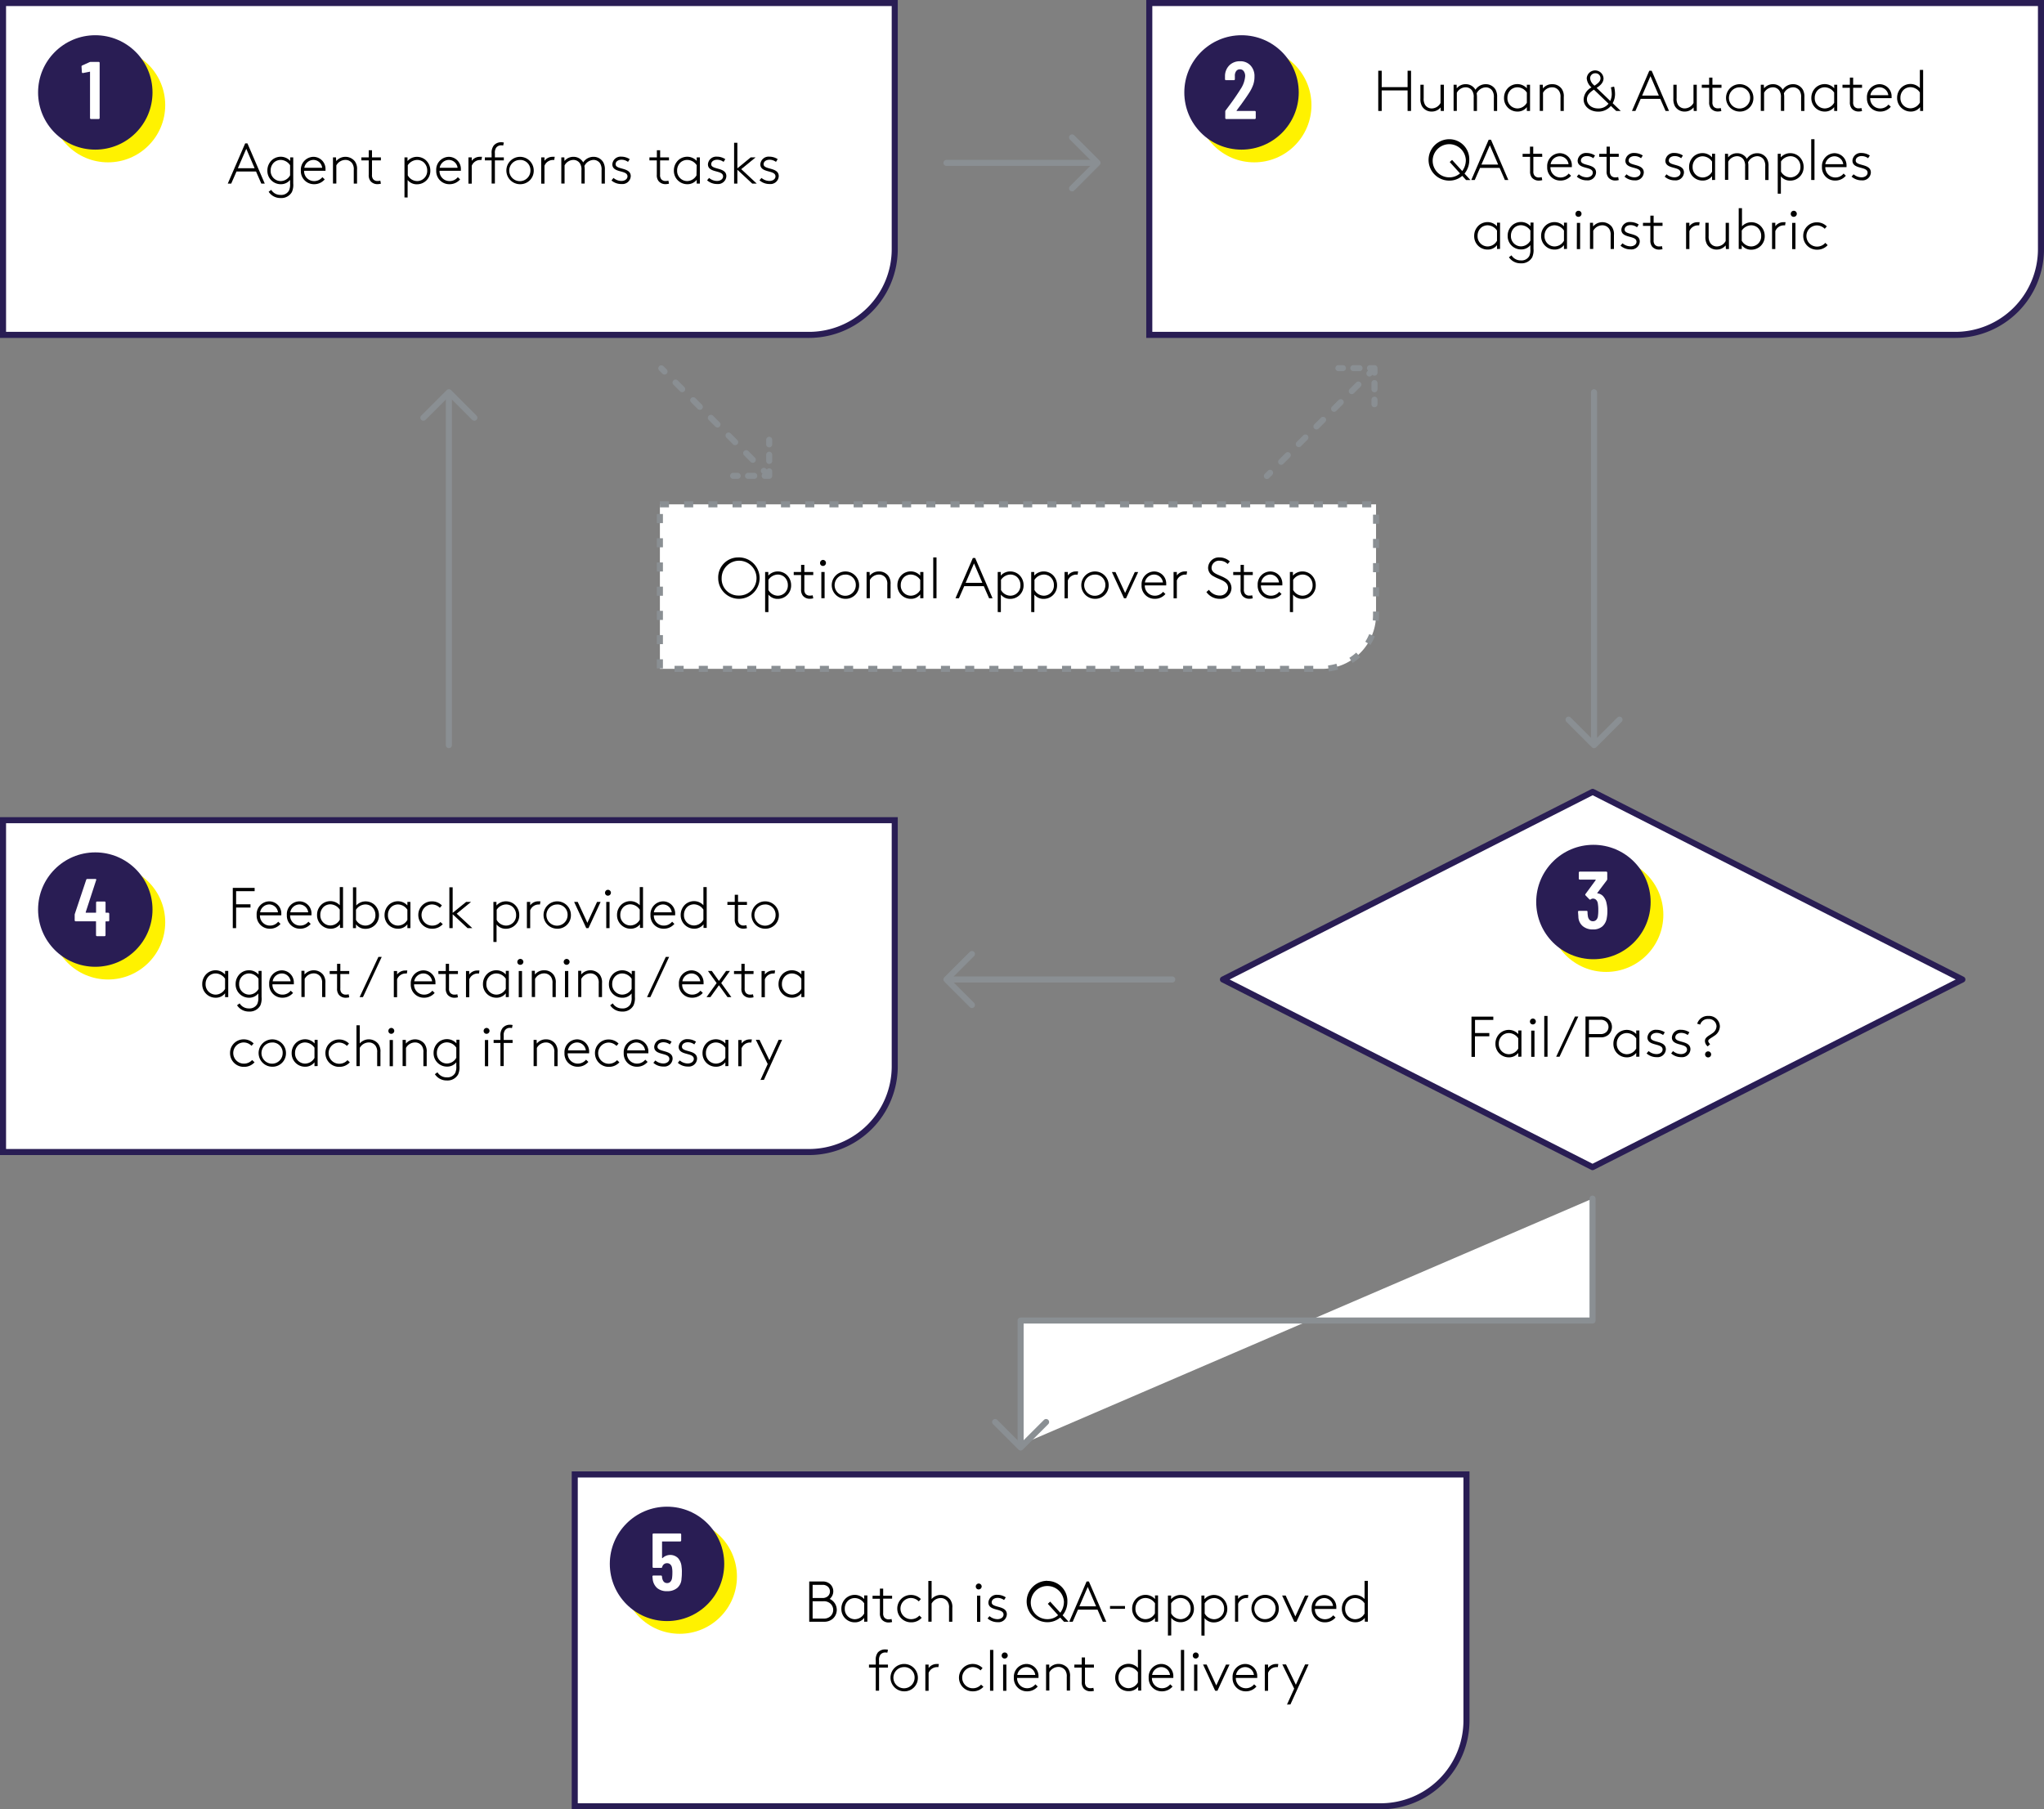 <svg xmlns="http://www.w3.org/2000/svg" viewBox="0 0 675.24 597.83"><rect x="0" y="0" width="675.24" height="597.83" fill="#808080" stroke="none"/><title>quality-flow</title><g id="a6ad61e9-273e-457c-80d5-a882f73e188a" data-name="Layer 2"><g id="fbeeba44-0de1-499c-b431-f011fae79178" data-name="Layer 1"><path d="M218,166.64H454.58a0,0,0,0,1,0,0v36.48A17.88,17.88,0,0,1,436.7,221H218a0,0,0,0,1,0,0V166.64A0,0,0,0,1,218,166.64Z" style="fill:#fff;stroke:#8a8f93;stroke-miterlimit:10;stroke-width:2px;stroke-dasharray:3,5"/><path d="M1,1H295.58a0,0,0,0,1,0,0V82.31a28.34,28.34,0,0,1-28.34,28.34H1a0,0,0,0,1,0,0V1A0,0,0,0,1,1,1Z" style="fill:#fff;stroke:#291d54;stroke-miterlimit:10;stroke-width:2px"/><circle cx="35.68" cy="34.74" r="18.9" style="fill:#fff200"/><circle cx="31.48" cy="30.54" r="18.9" style="fill:#291d54"/><path d="M30,20.46h2.6a.33.33,0,0,1,.23.09.32.32,0,0,1,.09.23V39a.32.32,0,0,1-.09.23.34.34,0,0,1-.23.1H30.06a.34.34,0,0,1-.23-.1.32.32,0,0,1-.09-.23V23.8a.21.21,0,0,0,0-.1.07.07,0,0,0-.1,0l-2.21.43h-.08a.27.27,0,0,1-.3-.3L26.93,22a.37.37,0,0,1,.22-.37l2.4-1.08A.9.9,0,0,1,30,20.46Z" style="fill:#fff"/><path d="M81.74,47.37l5.73,13.3H86.33l-1.75-4H78.13l-1.75,4H75.24L81,47.37Zm-3.16,8.21h5.53l-2.75-6.42Z"/><path d="M96.44,63.43a4,4,0,0,1-3.76,2,4.6,4.6,0,0,1-3.93-2.07l.85-.63a3.52,3.52,0,0,0,3.1,1.67,2.89,2.89,0,0,0,2.79-1.48,4.83,4.83,0,0,0,.34-2.24V59.44a3.83,3.83,0,0,1-3.07,1.42,4.4,4.4,0,0,1-4.43-4.52,4.64,4.64,0,0,1,1.61-3.55,4.43,4.43,0,0,1,2.76-1,4.23,4.23,0,0,1,3.17,1.38V52h1v8.62A5.9,5.9,0,0,1,96.44,63.43Zm-.61-8.84a3.82,3.82,0,0,0-3.11-1.75,3.38,3.38,0,0,0-2.09.74,3.56,3.56,0,0,0-1.22,2.76,3.34,3.34,0,0,0,3.33,3.49,3.59,3.59,0,0,0,3.09-1.89Z"/><path d="M107.27,59.27a4.51,4.51,0,0,1-3.53,1.59,4.3,4.3,0,0,1-4.35-4.52,4.24,4.24,0,0,1,4.14-4.52,4,4,0,0,1,4,4.23,3.07,3.07,0,0,1,0,.38h-7.07a3.28,3.28,0,0,0,3.27,3.4,3.44,3.44,0,0,0,2.77-1.29Zm-6.74-3.82h5.9a2.93,2.93,0,0,0-2.9-2.61A3.09,3.09,0,0,0,100.53,55.45Z"/><path d="M111.07,53.22a4,4,0,0,1,6.14.06,4.18,4.18,0,0,1,.74,2.77v4.62h-1.08V56.13a3.4,3.4,0,0,0-.5-2.13,2.69,2.69,0,0,0-2.26-1.16,3.43,3.43,0,0,0-3,1.81v6H110V52h1Z"/><path d="M125.83,53h-2.94v4.75a2.14,2.14,0,0,0,.38,1.45,1.77,1.77,0,0,0,1.44.6,3.21,3.21,0,0,0,.93-.11l.19,1a4.39,4.39,0,0,1-1.12.15,2.9,2.9,0,0,1-2.31-1,3.18,3.18,0,0,1-.59-2.12V53h-2.43V52h2.43V49.65h1.08V52h2.94Z"/><path d="M133.62,65.23V52h1V53.2a4.23,4.23,0,0,1,3.17-1.38,4.43,4.43,0,0,1,2.76,1,4.64,4.64,0,0,1,1.61,3.55,4.4,4.4,0,0,1-4.42,4.52,3.83,3.83,0,0,1-3.08-1.42v5.79Zm1.09-7.29a3.59,3.59,0,0,0,3.09,1.89,3.34,3.34,0,0,0,3.33-3.49,3.56,3.56,0,0,0-1.22-2.76,3.36,3.36,0,0,0-2.09-.74,3.82,3.82,0,0,0-3.11,1.75Z"/><path d="M152,59.27a4.52,4.52,0,0,1-3.54,1.59,4.3,4.3,0,0,1-4.35-4.52,4.24,4.24,0,0,1,4.14-4.52,4,4,0,0,1,4,4.23,3.07,3.07,0,0,1,0,.38H145.2a3.27,3.27,0,0,0,3.26,3.4,3.47,3.47,0,0,0,2.78-1.29Zm-6.75-3.82h5.91a2.94,2.94,0,0,0-2.91-2.61A3.11,3.11,0,0,0,145.25,55.45Z"/><path d="M159.06,52.86a4.79,4.79,0,0,0-.51,0,3,3,0,0,0-2.71,1.92v5.91h-1.09V52h1.09v1.14a3.29,3.29,0,0,1,2.73-1.33,6.48,6.48,0,0,1,.65,0Z"/><path d="M166.23,48.09a2.76,2.76,0,0,0-.65-.07,2,2,0,0,0-1.69.82,2.82,2.82,0,0,0-.4,1.8V52h2.95v1h-2.95v7.64h-1.08V53h-2.24V52h2.24V50.7a3.86,3.86,0,0,1,.72-2.64A3.13,3.13,0,0,1,165.6,47a3.94,3.94,0,0,1,.84.1Z"/><path d="M171.85,60.86a4.52,4.52,0,1,1,4.47-4.52A4.42,4.42,0,0,1,171.85,60.86Zm0-8a3.5,3.5,0,1,0,3.38,3.5A3.38,3.38,0,0,0,171.85,52.84Z"/><path d="M183.1,52.86a4.89,4.89,0,0,0-.51,0,3,3,0,0,0-2.72,1.92v5.91h-1.08V52h1.08v1.14a3.33,3.33,0,0,1,2.74-1.33,6.1,6.1,0,0,1,.64,0Z"/><path d="M186.48,53.19a3.72,3.72,0,0,1,2.93-1.37,3.62,3.62,0,0,1,3.25,1.84,4,4,0,0,1,3.4-1.84,3.66,3.66,0,0,1,3.24,1.82,4.72,4.72,0,0,1,.52,2.45v4.58h-1.09V56.23a3.79,3.79,0,0,0-.49-2.25,2.58,2.58,0,0,0-2.18-1.14,3.48,3.48,0,0,0-3,2,7.19,7.19,0,0,1,.1,1.23v4.58h-1.08V56.23a3.7,3.7,0,0,0-.5-2.25,2.57,2.57,0,0,0-2.18-1.14,3.36,3.36,0,0,0-2.89,1.81v6h-1.08V52h1Z"/><path d="M202.67,58.79a4.08,4.08,0,0,0,2.62,1c1.08,0,2-.6,2-1.51,0-2.23-5-1-5-4a2.73,2.73,0,0,1,2.94-2.52,5.11,5.11,0,0,1,2.8.83l-.57.9a3.55,3.55,0,0,0-2.17-.71c-.91,0-1.92.48-1.92,1.49,0,1.91,5,.89,5,3.93a2.73,2.73,0,0,1-3,2.6A4.93,4.93,0,0,1,202,59.63Z"/><path d="M221,53h-2.94v4.75a2.14,2.14,0,0,0,.38,1.45,1.77,1.77,0,0,0,1.44.6,3.21,3.21,0,0,0,.93-.11l.19,1a4.39,4.39,0,0,1-1.12.15,2.89,2.89,0,0,1-2.31-1,3.12,3.12,0,0,1-.59-2.12V53h-2.44V52H217V49.65h1.08V52H221Z"/><path d="M230.16,60.67V59.4a3.82,3.82,0,0,1-3.11,1.46,4.4,4.4,0,0,1-4.43-4.52,4.64,4.64,0,0,1,1.61-3.55,4.43,4.43,0,0,1,2.76-1,4.23,4.23,0,0,1,3.17,1.38V52h1.05v8.66Zm0-6.08A3.82,3.82,0,0,0,227,52.84a3.38,3.38,0,0,0-2.09.74,3.56,3.56,0,0,0-1.22,2.76A3.34,3.34,0,0,0,227,59.83a3.59,3.59,0,0,0,3.09-1.89Z"/><path d="M234.25,58.79a4.08,4.08,0,0,0,2.62,1c1.08,0,2-.6,2-1.51,0-2.23-5-1-5-4a2.73,2.73,0,0,1,2.94-2.52,5,5,0,0,1,2.79.83l-.57.9a3.52,3.52,0,0,0-2.16-.71c-.91,0-1.92.48-1.92,1.49,0,1.91,5,.89,5,3.93a2.73,2.73,0,0,1-3,2.6,4.93,4.93,0,0,1-3.36-1.23Z"/><path d="M248.51,60.67l-4.92-4.58v4.58h-1.08V47.18h1.08v8.44L248,52h1.62l-4.75,3.89L250,60.67Z"/><path d="M251.56,58.79a4.08,4.08,0,0,0,2.62,1c1.08,0,2-.6,2-1.51,0-2.23-5-1-5-4a2.73,2.73,0,0,1,2.94-2.52,5,5,0,0,1,2.79.83l-.57.9a3.52,3.52,0,0,0-2.16-.71c-.91,0-1.92.48-1.92,1.49,0,1.91,5,.89,5,3.93a2.72,2.72,0,0,1-3,2.6,4.93,4.93,0,0,1-3.36-1.23Z"/><path d="M243.87,184.18a6.84,6.84,0,1,1-6.61,6.84A6.6,6.6,0,0,1,243.87,184.18Zm0,12.6A5.76,5.76,0,1,0,238.4,191,5.51,5.51,0,0,0,243.87,196.78Z"/><path d="M252.76,202.23V189h1.05v1.19a4.23,4.23,0,0,1,3.17-1.38,4.4,4.4,0,0,1,2.75,1,4.61,4.61,0,0,1,1.62,3.55,4.4,4.4,0,0,1-4.43,4.52,3.81,3.81,0,0,1-3.07-1.42v5.79Zm1.09-7.29a3.59,3.59,0,0,0,3.09,1.89,3.34,3.34,0,0,0,3.33-3.49,3.56,3.56,0,0,0-1.22-2.76,3.38,3.38,0,0,0-2.09-.74,3.81,3.81,0,0,0-3.11,1.75Z"/><path d="M268.66,190h-2.94v4.75a2.14,2.14,0,0,0,.38,1.45,1.77,1.77,0,0,0,1.44.6,3.21,3.21,0,0,0,.93-.11l.19,1a4.33,4.33,0,0,1-1.12.15,2.91,2.91,0,0,1-2.31-1,3.18,3.18,0,0,1-.59-2.12V190h-2.43v-1h2.43v-2.36h1.08V189h2.94Z"/><path d="M271.86,185a1,1,0,0,1,1,1,1,1,0,0,1-1,1,.94.94,0,0,1-.95-1A1,1,0,0,1,271.86,185Zm-.53,4h1.08v8.66h-1.08Z"/><path d="M279.34,197.86a4.52,4.52,0,1,1,4.47-4.52A4.42,4.42,0,0,1,279.34,197.86Zm0-8a3.5,3.5,0,1,0,3.38,3.5A3.38,3.38,0,0,0,279.34,189.84Z"/><path d="M287.32,190.22a3.78,3.78,0,0,1,3.06-1.4,3.73,3.73,0,0,1,3.08,1.46,4.18,4.18,0,0,1,.74,2.77v4.62h-1.08v-4.54a3.4,3.4,0,0,0-.5-2.13,2.69,2.69,0,0,0-2.26-1.16,3.45,3.45,0,0,0-3,1.81v6h-1.08V189h1Z"/><path d="M304,197.67V196.4a3.8,3.8,0,0,1-3.11,1.46,4.4,4.4,0,0,1-4.43-4.52,4.61,4.61,0,0,1,1.62-3.55,4.4,4.4,0,0,1,2.75-1A4.23,4.23,0,0,1,304,190.2V189h1.05v8.66Zm0-6.08a3.83,3.83,0,0,0-3.12-1.75,3.38,3.38,0,0,0-2.09.74,3.56,3.56,0,0,0-1.22,2.76,3.34,3.34,0,0,0,3.33,3.49,3.62,3.62,0,0,0,3.1-1.89Z"/><path d="M308.3,184.18h1.08v13.49H308.3Z"/><path d="M322.15,184.37l5.74,13.3h-1.14l-1.75-4h-6.46l-1.75,4h-1.14l5.74-13.3ZM319,192.58h5.52l-2.75-6.42Z"/><path d="M329.6,202.23V189h1v1.19a4.23,4.23,0,0,1,3.18-1.38,4.4,4.4,0,0,1,2.75,1,4.6,4.6,0,0,1,1.61,3.55,4.4,4.4,0,0,1-4.42,4.52,3.85,3.85,0,0,1-3.08-1.42v5.79Zm1.08-7.29a3.6,3.6,0,0,0,3.1,1.89,3.34,3.34,0,0,0,3.32-3.49,3.55,3.55,0,0,0-1.21-2.76,3.38,3.38,0,0,0-2.09-.74,3.83,3.83,0,0,0-3.12,1.75Z"/><path d="M340.66,202.23V189h1v1.19a4.23,4.23,0,0,1,3.17-1.38,4.4,4.4,0,0,1,2.76,1,4.6,4.6,0,0,1,1.61,3.55,4.4,4.4,0,0,1-4.42,4.52,3.83,3.83,0,0,1-3.08-1.42v5.79Zm1.08-7.29a3.59,3.59,0,0,0,3.09,1.89,3.34,3.34,0,0,0,3.33-3.49,3.56,3.56,0,0,0-1.22-2.76,3.34,3.34,0,0,0-2.09-.74,3.82,3.82,0,0,0-3.11,1.75Z"/><path d="M356,189.86a5.07,5.07,0,0,0-.52,0,3,3,0,0,0-2.71,1.92v5.91h-1.09V189h1.09v1.14a3.31,3.31,0,0,1,2.73-1.33,6.48,6.48,0,0,1,.65,0Z"/><path d="M361.78,197.86a4.52,4.52,0,1,1,4.47-4.52A4.42,4.42,0,0,1,361.78,197.86Zm0-8a3.5,3.5,0,1,0,3.38,3.5A3.38,3.38,0,0,0,361.78,189.84Z"/><path d="M371.32,197.67l-4-8.66h1.18l3.19,6.91,3.19-6.91H376l-4,8.66Z"/><path d="M385,196.27a4.5,4.5,0,0,1-3.53,1.59,4.3,4.3,0,0,1-4.35-4.52,4.24,4.24,0,0,1,4.14-4.52,4,4,0,0,1,4,4.23,3.07,3.07,0,0,1,0,.38h-7.07a3.28,3.28,0,0,0,3.27,3.4,3.44,3.44,0,0,0,2.77-1.29Zm-6.74-3.82h5.91a2.94,2.94,0,0,0-2.91-2.61A3.09,3.09,0,0,0,378.22,192.45Z"/><path d="M392,189.86a4.89,4.89,0,0,0-.51,0,3,3,0,0,0-2.72,1.92v5.91h-1.08V189h1.08v1.14a3.33,3.33,0,0,1,2.74-1.33,6.1,6.1,0,0,1,.64,0Z"/><path d="M399.38,194.88a4.3,4.3,0,0,0,3.58,1.9,2.62,2.62,0,0,0,2.73-2.49c0-2.41-2.85-2.68-4.79-3.88a3.13,3.13,0,0,1-1.8-2.73,3.54,3.54,0,0,1,3.78-3.5,5,5,0,0,1,3.4,1.33l-.72.84a3.71,3.71,0,0,0-2.64-1.08,2.44,2.44,0,0,0-2.68,2.35c0,2,2.68,2.28,4.58,3.46a3.7,3.7,0,0,1,2,3.21,3.63,3.63,0,0,1-3.87,3.57,5.33,5.33,0,0,1-4.41-2.24Z"/><path d="M413.86,190h-2.94v4.75a2.14,2.14,0,0,0,.38,1.45,1.75,1.75,0,0,0,1.44.6,3.21,3.21,0,0,0,.93-.11l.19,1a4.39,4.39,0,0,1-1.12.15,2.92,2.92,0,0,1-2.32-1,3.18,3.18,0,0,1-.59-2.12V190H407.4v-1h2.43v-2.36h1.09V189h2.94Z"/><path d="M423.36,196.27a4.51,4.51,0,0,1-3.53,1.59,4.3,4.3,0,0,1-4.35-4.52,4.24,4.24,0,0,1,4.14-4.52,4,4,0,0,1,4,4.23,3.07,3.07,0,0,1,0,.38h-7.07a3.28,3.28,0,0,0,3.27,3.4,3.44,3.44,0,0,0,2.77-1.29Zm-6.74-3.82h5.9a2.93,2.93,0,0,0-2.9-2.61A3.09,3.09,0,0,0,416.62,192.45Z"/><path d="M426.12,202.23V189h1v1.19a4.23,4.23,0,0,1,3.17-1.38,4.4,4.4,0,0,1,2.76,1,4.6,4.6,0,0,1,1.61,3.55,4.4,4.4,0,0,1-4.42,4.52,3.83,3.83,0,0,1-3.08-1.42v5.79Zm1.08-7.29a3.6,3.6,0,0,0,3.1,1.89,3.34,3.34,0,0,0,3.32-3.49,3.56,3.56,0,0,0-1.22-2.76,3.34,3.34,0,0,0-2.09-.74,3.82,3.82,0,0,0-3.11,1.75Z"/><path d="M526.1,385.64,404,323.64l122.14-62,122.14,62Z" style="fill:#fff;stroke:#291d54;stroke-linecap:round;stroke-linejoin:round;stroke-width:2px"/><path d="M487.28,337v4.33H492v1.08h-4.75v6.8h-1.14v-13.3h7.21V337Z"/><path d="M501.56,349.17V347.9a3.8,3.8,0,0,1-3.11,1.46,4.4,4.4,0,0,1-4.43-4.52,4.61,4.61,0,0,1,1.62-3.55,4.4,4.4,0,0,1,2.75-1,4.23,4.23,0,0,1,3.17,1.38v-1.19h1.05v8.66Zm0-6.08a3.83,3.83,0,0,0-3.12-1.75,3.38,3.38,0,0,0-2.09.74,3.56,3.56,0,0,0-1.22,2.76,3.34,3.34,0,0,0,3.33,3.49,3.62,3.62,0,0,0,3.1-1.89Z"/><path d="M506.37,336.54a1,1,0,0,1,1,1,1,1,0,0,1-1,.95.94.94,0,0,1-.95-.95A1,1,0,0,1,506.37,336.54Zm-.53,4h1.08v8.66h-1.08Z"/><path d="M510.15,335.68h1.08v13.49h-1.08Z"/><path d="M514.08,349.17l6.22-13.3h1.1l-6.21,13.3Z"/><path d="M524.91,342.75v6.42h-1.14v-13.3h4.92a3.87,3.87,0,0,1,2.61.8,3.48,3.48,0,0,1,0,5.28,3.82,3.82,0,0,1-2.61.8Zm3.73-1.08a2.66,2.66,0,0,0,2.05-.71,2.3,2.3,0,0,0,.68-1.65,2.34,2.34,0,0,0-.68-1.65,2.66,2.66,0,0,0-2.05-.7h-3.73v4.71Z"/><path d="M540.53,349.17V347.9a3.82,3.82,0,0,1-3.11,1.46,4.4,4.4,0,0,1-4.43-4.52,4.64,4.64,0,0,1,1.61-3.55,4.43,4.43,0,0,1,2.76-1,4.23,4.23,0,0,1,3.17,1.38v-1.19h1.05v8.66Zm0-6.08a3.82,3.82,0,0,0-3.11-1.75,3.38,3.38,0,0,0-2.09.74,3.56,3.56,0,0,0-1.22,2.76,3.34,3.34,0,0,0,3.33,3.49,3.59,3.59,0,0,0,3.09-1.89Z"/><path d="M544.62,347.29a4.08,4.08,0,0,0,2.62,1c1.08,0,2-.6,2-1.51,0-2.23-5-1-5-4a2.73,2.73,0,0,1,2.94-2.52,5,5,0,0,1,2.79.83l-.57.9a3.52,3.52,0,0,0-2.16-.71c-.91,0-1.92.48-1.92,1.49,0,1.91,5,.89,5,3.93a2.73,2.73,0,0,1-3,2.6,4.93,4.93,0,0,1-3.36-1.23Z"/><path d="M552.69,347.29a4.08,4.08,0,0,0,2.62,1c1.09,0,2-.6,2-1.51,0-2.23-5-1-5-4a2.74,2.74,0,0,1,3-2.52,5.1,5.1,0,0,1,2.79.83l-.57.9a3.53,3.53,0,0,0-2.17-.71c-.91,0-1.92.48-1.92,1.49,0,1.91,5,.89,5,3.93a2.73,2.73,0,0,1-3,2.6,4.93,4.93,0,0,1-3.36-1.23Z"/><path d="M560.67,338.25a3.68,3.68,0,0,1,3.71-2.57,3.57,3.57,0,0,1,3.79,3.42,3.82,3.82,0,0,1-1.86,3.16c-.95.7-2,1.12-2,1.72a1.74,1.74,0,0,0,.64,1l-.79.76a2.32,2.32,0,0,1-.93-1.77c0-1.29,1.4-1.76,2.48-2.58a2.87,2.87,0,0,0,1.35-2.3,2.5,2.5,0,0,0-2.71-2.39,2.6,2.6,0,0,0-2.68,1.84Zm3.61,9.14a1,1,0,1,1-1,1A1,1,0,0,1,564.28,347.39Z"/><path d="M379.67,1H674.24a0,0,0,0,1,0,0V82.31a28.34,28.34,0,0,1-28.34,28.34H379.67a0,0,0,0,1,0,0V1A0,0,0,0,1,379.67,1Z" style="fill:#fff;stroke:#291d54;stroke-miterlimit:10;stroke-width:2px"/><path d="M465,29.87h-8.55v6.8h-1.14V23.37h1.14v5.42H465V23.37h1.14v13.3H465Z"/><path d="M475.92,35.49A3.75,3.75,0,0,1,473,36.86a3.63,3.63,0,0,1-3.25-1.78,4.77,4.77,0,0,1-.52-2.46V28h1.09v4.44a3.79,3.79,0,0,0,.49,2.25A2.59,2.59,0,0,0,473,35.83a3.35,3.35,0,0,0,2.88-1.8V28H477v8.66h-1.05Z"/><path d="M481.24,29.19a3.72,3.72,0,0,1,2.93-1.37,3.62,3.62,0,0,1,3.25,1.84,4,4,0,0,1,3.4-1.84,3.69,3.69,0,0,1,3.25,1.82,4.84,4.84,0,0,1,.51,2.45v4.58H493.5V32.23A3.7,3.7,0,0,0,493,30a2.57,2.57,0,0,0-2.18-1.14,3.48,3.48,0,0,0-3,2,7.19,7.19,0,0,1,.1,1.23v4.58h-1.08V32.23a3.7,3.7,0,0,0-.5-2.25,2.57,2.57,0,0,0-2.18-1.14,3.36,3.36,0,0,0-2.89,1.81v6H480.2V28h1Z"/><path d="M504.4,36.67V35.4a3.8,3.8,0,0,1-3.11,1.46,4.4,4.4,0,0,1-4.43-4.52,4.61,4.61,0,0,1,1.62-3.55,4.38,4.38,0,0,1,2.75-1,4.23,4.23,0,0,1,3.17,1.38V28h1.05v8.66Zm0-6.08a3.82,3.82,0,0,0-3.11-1.75,3.38,3.38,0,0,0-2.09.74,3.56,3.56,0,0,0-1.22,2.76,3.34,3.34,0,0,0,3.33,3.49,3.59,3.59,0,0,0,3.09-1.89Z"/><path d="M509.72,29.22a3.78,3.78,0,0,1,3.06-1.4,3.73,3.73,0,0,1,3.08,1.46,4.18,4.18,0,0,1,.74,2.77v4.62h-1.08V32.13A3.4,3.4,0,0,0,515,30a2.69,2.69,0,0,0-2.26-1.16,3.45,3.45,0,0,0-3,1.81v6h-1.08V28h1Z"/><path d="M535.43,36.67h-1.5L532.16,35a5.38,5.38,0,0,1-4.25,1.88c-2.59,0-4.75-1.69-4.75-4a4.72,4.72,0,0,1,2.6-4,4.4,4.4,0,0,1-1.58-3,2.78,2.78,0,0,1,5.55,0c0,1.44-1.12,2.43-2.28,3.15l4.5,4.32a5.58,5.58,0,0,0,.5-2.25,10.08,10.08,0,0,0-.29-2.24l1.06-.24a10.38,10.38,0,0,1,.31,2.48,6.3,6.3,0,0,1-.78,3Zm-7.52-.84a4.18,4.18,0,0,0,3.47-1.57l-4.82-4.64c-1.47.93-2.32,1.9-2.32,3.23C524.24,34.45,525.76,35.83,527.91,35.83ZM527,24.21a1.64,1.64,0,0,0-1.7,1.67,3.39,3.39,0,0,0,1.22,2.22l.21.21c1-.64,2-1.38,2-2.43A1.63,1.63,0,0,0,527,24.21Z"/><path d="M545.63,23.37l5.74,13.3h-1.14l-1.75-4H542l-1.74,4h-1.14l5.73-13.3Zm-3.15,8.21H548l-2.76-6.42Z"/><path d="M559.48,35.49a3.73,3.73,0,0,1-2.92,1.37,3.64,3.64,0,0,1-3.25-1.78,4.88,4.88,0,0,1-.51-2.46V28h1.08v4.44a3.79,3.79,0,0,0,.49,2.25,2.59,2.59,0,0,0,2.19,1.13,3.35,3.35,0,0,0,2.89-1.8V28h1.08v8.66h-1Z"/><path d="M568.7,29h-3v4.75a2.19,2.19,0,0,0,.38,1.45,1.79,1.79,0,0,0,1.45.6,3.25,3.25,0,0,0,.93-.11l.19,1a4.46,4.46,0,0,1-1.12.15,2.92,2.92,0,0,1-2.32-1,3.18,3.18,0,0,1-.59-2.12V29h-2.43V28h2.43V25.65h1.08V28h3Z"/><path d="M574.78,36.86a4.52,4.52,0,1,1,4.46-4.52A4.43,4.43,0,0,1,574.78,36.86Zm0-8a3.5,3.5,0,1,0,3.38,3.5A3.38,3.38,0,0,0,574.78,28.84Z"/><path d="M582.76,29.19a3.72,3.72,0,0,1,2.92-1.37,3.61,3.61,0,0,1,3.25,1.84,4,4,0,0,1,3.4-1.84,3.66,3.66,0,0,1,3.25,1.82,4.84,4.84,0,0,1,.51,2.45v4.58H595V32.23a3.79,3.79,0,0,0-.49-2.25,2.6,2.6,0,0,0-2.19-1.14,3.46,3.46,0,0,0-3,2,7.19,7.19,0,0,1,.1,1.23v4.58h-1.09V32.23a3.79,3.79,0,0,0-.49-2.25,2.6,2.6,0,0,0-2.19-1.14,3.36,3.36,0,0,0-2.88,1.81v6h-1.09V28h1Z"/><path d="M605.92,36.67V35.4a3.84,3.84,0,0,1-3.12,1.46,4.4,4.4,0,0,1-4.42-4.52A4.6,4.6,0,0,1,600,28.79a4.4,4.4,0,0,1,2.76-1,4.23,4.23,0,0,1,3.17,1.38V28h1v8.66Zm0-6.08a3.82,3.82,0,0,0-3.11-1.75,3.34,3.34,0,0,0-2.09.74,3.56,3.56,0,0,0-1.22,2.76,3.34,3.34,0,0,0,3.32,3.49,3.6,3.6,0,0,0,3.1-1.89Z"/><path d="M615.13,29h-2.94v4.75a2.14,2.14,0,0,0,.38,1.45,1.77,1.77,0,0,0,1.44.6,3.21,3.21,0,0,0,.93-.11l.19,1a4.33,4.33,0,0,1-1.12.15,2.9,2.9,0,0,1-2.31-1,3.18,3.18,0,0,1-.59-2.12V29h-2.44V28h2.44V25.65h1.08V28h2.94Z"/><path d="M624.63,35.27a4.5,4.5,0,0,1-3.53,1.59,4.3,4.3,0,0,1-4.35-4.52,4.24,4.24,0,0,1,4.14-4.52,4,4,0,0,1,4,4.23,3.07,3.07,0,0,1,0,.38h-7.07a3.29,3.29,0,0,0,3.27,3.4,3.44,3.44,0,0,0,2.77-1.29Zm-6.74-3.82h5.91a2.94,2.94,0,0,0-2.91-2.61A3.09,3.09,0,0,0,617.89,31.45Z"/><path d="M628.57,36a4.43,4.43,0,0,1-1.85-3.7,4.61,4.61,0,0,1,1.62-3.55,4.4,4.4,0,0,1,2.75-1,4.24,4.24,0,0,1,3.14,1.35v-6h1.08V36.67h-1V35.4a3.84,3.84,0,0,1-3.12,1.46A4.36,4.36,0,0,1,628.57,36Zm5.66-5.45a3.83,3.83,0,0,0-3.12-1.75,3.38,3.38,0,0,0-2.09.74,3.55,3.55,0,0,0-1.21,2.76,3.34,3.34,0,0,0,3.32,3.49,3.62,3.62,0,0,0,3.1-1.89Z"/><path d="M478.77,46a6.6,6.6,0,0,1,6.61,6.84,7.08,7.08,0,0,1-1.57,4.52l1.95,2.13h-1.44l-1.25-1.39a6.5,6.5,0,0,1-4.3,1.58,6.84,6.84,0,0,1,0-13.68Zm.93,6.84,3.35,3.67a6,6,0,0,0,1.19-3.67,5.48,5.48,0,1,0-5.47,5.76,5.32,5.32,0,0,0,3.55-1.31l-3.4-3.76Z"/><path d="M492.55,46.17l5.73,13.3h-1.14l-1.74-4h-6.46l-1.75,4h-1.14l5.74-13.3Zm-3.16,8.21h5.53L492.17,48Z"/><path d="M509.49,51.83h-2.94v4.75a2.14,2.14,0,0,0,.38,1.45,1.77,1.77,0,0,0,1.44.61,3.25,3.25,0,0,0,.93-.12l.19,1a4.33,4.33,0,0,1-1.12.15,2.91,2.91,0,0,1-2.31-1,3.18,3.18,0,0,1-.59-2.12V51.83H503v-1h2.43V48.45h1.08v2.36h2.94Z"/><path d="M519,58.07a4.5,4.5,0,0,1-3.53,1.59,4.3,4.3,0,0,1-4.35-4.52,4.24,4.24,0,0,1,4.14-4.52,4,4,0,0,1,4,4.23,3.07,3.07,0,0,1,0,.38h-7.07a3.3,3.3,0,0,0,3.27,3.41,3.44,3.44,0,0,0,2.77-1.3Zm-6.74-3.82h5.91a2.94,2.94,0,0,0-2.91-2.61A3.09,3.09,0,0,0,512.25,54.25Z"/><path d="M521.56,57.59a4.09,4.09,0,0,0,2.62,1c1.08,0,2-.61,2-1.52,0-2.23-5-1-5-4a2.73,2.73,0,0,1,2.94-2.52,5.11,5.11,0,0,1,2.8.83l-.57.9a3.55,3.55,0,0,0-2.17-.71c-.91,0-1.92.48-1.92,1.49,0,1.91,5,.89,5,3.93a2.73,2.73,0,0,1-3,2.6,4.89,4.89,0,0,1-3.36-1.23Z"/><path d="M534.76,51.83h-2.94v4.75A2.14,2.14,0,0,0,532.2,58a1.77,1.77,0,0,0,1.44.61,3.25,3.25,0,0,0,.93-.12l.19,1a4.33,4.33,0,0,1-1.12.15,2.9,2.9,0,0,1-2.31-1,3.18,3.18,0,0,1-.59-2.12V51.83h-2.43v-1h2.43V48.45h1.08v2.36h2.94Z"/><path d="M537.33,57.59a4.09,4.09,0,0,0,2.62,1c1.08,0,2-.61,2-1.52,0-2.23-5-1-5-4a2.73,2.73,0,0,1,2.94-2.52,5.11,5.11,0,0,1,2.8.83l-.57.9a3.55,3.55,0,0,0-2.17-.71c-.91,0-1.92.48-1.92,1.49,0,1.91,5,.89,5,3.93a2.73,2.73,0,0,1-3,2.6,4.93,4.93,0,0,1-3.37-1.23Z"/><path d="M550.53,57.59a4.13,4.13,0,0,0,2.63,1c1.08,0,2-.61,2-1.52,0-2.23-5-1-5-4a2.74,2.74,0,0,1,3-2.52,5,5,0,0,1,2.79.83l-.57.9a3.52,3.52,0,0,0-2.16-.71c-.92,0-1.92.48-1.92,1.49,0,1.91,5,.89,5,3.93a2.72,2.72,0,0,1-3,2.6,4.93,4.93,0,0,1-3.36-1.23Z"/><path d="M565.58,59.47V58.2a3.82,3.82,0,0,1-3.11,1.46A4.4,4.4,0,0,1,558,55.14a4.64,4.64,0,0,1,1.61-3.55,4.43,4.43,0,0,1,2.76-1A4.2,4.2,0,0,1,565.58,52v-1.2h1v8.66Zm0-6.08a3.82,3.82,0,0,0-3.11-1.75,3.33,3.33,0,0,0-2.09.75,3.53,3.53,0,0,0-1.22,2.75,3.36,3.36,0,0,0,3.33,3.5,3.6,3.6,0,0,0,3.09-1.9Z"/><path d="M570.9,52a3.72,3.72,0,0,1,2.93-1.37,3.62,3.62,0,0,1,3.25,1.84,4,4,0,0,1,3.4-1.84,3.66,3.66,0,0,1,3.24,1.82,4.72,4.72,0,0,1,.52,2.45v4.58h-1.09V55a3.79,3.79,0,0,0-.49-2.25,2.58,2.58,0,0,0-2.18-1.14,3.48,3.48,0,0,0-3,2,7.19,7.19,0,0,1,.1,1.23v4.58h-1.08V55a3.7,3.7,0,0,0-.5-2.25,2.57,2.57,0,0,0-2.18-1.14,3.36,3.36,0,0,0-2.89,1.81v6h-1.08V50.81h1Z"/><path d="M587.28,64V50.81h1V52a4.21,4.21,0,0,1,3.18-1.39,4.4,4.4,0,0,1,2.75,1,4.61,4.61,0,0,1,1.62,3.55,4.43,4.43,0,0,1-1.85,3.7,4.36,4.36,0,0,1-2.58.82,3.85,3.85,0,0,1-3.08-1.42V64Zm1.08-7.29a3.63,3.63,0,0,0,3.1,1.9,3.35,3.35,0,0,0,3.32-3.5,3.52,3.52,0,0,0-1.21-2.75,3.33,3.33,0,0,0-2.09-.75,3.83,3.83,0,0,0-3.12,1.75Z"/><path d="M598.34,46h1.08V59.47h-1.08Z"/><path d="M609.77,58.07a4.5,4.5,0,0,1-3.53,1.59,4.3,4.3,0,0,1-4.35-4.52A4.24,4.24,0,0,1,606,50.62a4,4,0,0,1,4,4.23,3.07,3.07,0,0,1,0,.38H603a3.3,3.3,0,0,0,3.27,3.41,3.44,3.44,0,0,0,2.77-1.3ZM603,54.25h5.91A2.94,2.94,0,0,0,606,51.64,3.09,3.09,0,0,0,603,54.25Z"/><path d="M612.34,57.59a4.09,4.09,0,0,0,2.62,1c1.08,0,2-.61,2-1.52,0-2.23-5-1-5-4a2.73,2.73,0,0,1,2.94-2.52,5.11,5.11,0,0,1,2.8.83l-.57.9a3.55,3.55,0,0,0-2.17-.71c-.91,0-1.92.48-1.92,1.49,0,1.91,5,.89,5,3.93a2.73,2.73,0,0,1-3,2.6,5,5,0,0,1-3.37-1.23Z"/><path d="M494.54,82.27V81a3.82,3.82,0,0,1-3.11,1.46A4.4,4.4,0,0,1,487,77.94a4.64,4.64,0,0,1,1.61-3.55,4.43,4.43,0,0,1,2.76-1,4.2,4.2,0,0,1,3.17,1.39v-1.2h1v8.66Zm0-6.08a3.82,3.82,0,0,0-3.11-1.75,3.38,3.38,0,0,0-2.09.74,3.56,3.56,0,0,0-1.22,2.76,3.34,3.34,0,0,0,3.33,3.49,3.59,3.59,0,0,0,3.09-1.89Z"/><path d="M506.17,85a4,4,0,0,1-3.76,2A4.59,4.59,0,0,1,498.48,85l.85-.63a3.52,3.52,0,0,0,3.1,1.67,2.89,2.89,0,0,0,2.79-1.48,4.83,4.83,0,0,0,.34-2.24V81a3.83,3.83,0,0,1-3.08,1.42,4.4,4.4,0,0,1-4.42-4.52,4.6,4.6,0,0,1,1.61-3.55,4.4,4.4,0,0,1,2.76-1,4.2,4.2,0,0,1,3.17,1.39v-1.2h1v8.62A5.91,5.91,0,0,1,506.17,85Zm-.61-8.84a3.82,3.82,0,0,0-3.11-1.75,3.34,3.34,0,0,0-2.09.74,3.56,3.56,0,0,0-1.22,2.76,3.34,3.34,0,0,0,3.32,3.49,3.6,3.6,0,0,0,3.1-1.89Z"/><path d="M516.66,82.27V81a3.84,3.84,0,0,1-3.12,1.46,4.36,4.36,0,0,1-2.58-.82,4.43,4.43,0,0,1-1.85-3.7,4.61,4.61,0,0,1,1.62-3.55,4.4,4.4,0,0,1,2.75-1,4.21,4.21,0,0,1,3.18,1.39v-1.2h1v8.66Zm0-6.08a3.83,3.83,0,0,0-3.12-1.75,3.38,3.38,0,0,0-2.09.74,3.55,3.55,0,0,0-1.21,2.76,3.34,3.34,0,0,0,3.32,3.49,3.61,3.61,0,0,0,3.1-1.89Z"/><path d="M521.46,69.64a1,1,0,0,1,1,1,1,1,0,0,1-1,1,.94.94,0,0,1-1-1A1,1,0,0,1,521.46,69.64Zm-.53,4H522v8.66h-1.09Z"/><path d="M526.29,74.82a4,4,0,0,1,6.14.06,4.18,4.18,0,0,1,.74,2.77v4.62h-1.09V77.73a3.48,3.48,0,0,0-.49-2.13,2.69,2.69,0,0,0-2.26-1.16,3.43,3.43,0,0,0-3,1.81v6h-1.08V73.61h1Z"/><path d="M536,80.39a4.08,4.08,0,0,0,2.62,1c1.08,0,2-.6,2-1.51,0-2.23-5-1-5-4a2.73,2.73,0,0,1,2.94-2.52,5.11,5.11,0,0,1,2.8.83l-.57.9a3.57,3.57,0,0,0-2.17-.71c-.91,0-1.92.48-1.92,1.49,0,1.91,5,.89,5,3.93a2.73,2.73,0,0,1-3,2.6,4.93,4.93,0,0,1-3.37-1.23Z"/><path d="M549.22,74.63h-2.94v4.75a2.14,2.14,0,0,0,.38,1.45,1.77,1.77,0,0,0,1.44.6,3.21,3.21,0,0,0,.93-.11l.19,1a4.39,4.39,0,0,1-1.12.15,2.92,2.92,0,0,1-2.32-1,3.18,3.18,0,0,1-.58-2.12V74.63h-2.44v-1h2.44V71.25h1.08v2.36h2.94Z"/><path d="M561.33,74.46a5.07,5.07,0,0,0-.52,0,3,3,0,0,0-2.71,1.92v5.91H557V73.61h1.09v1.14a3.29,3.29,0,0,1,2.73-1.33,6.48,6.48,0,0,1,.65,0Z"/><path d="M570.07,81.09a3.75,3.75,0,0,1-2.93,1.37,3.64,3.64,0,0,1-3.25-1.78,4.88,4.88,0,0,1-.51-2.46V73.61h1.08v4.44A3.79,3.79,0,0,0,565,80.3a2.59,2.59,0,0,0,2.19,1.13,3.35,3.35,0,0,0,2.89-1.8v-6h1.08v8.66h-1Z"/><path d="M575.39,81v1.27h-1V68.78h1.08v6a4.24,4.24,0,0,1,3.14-1.35,4.4,4.4,0,0,1,2.75,1,4.61,4.61,0,0,1,1.62,3.55,4.4,4.4,0,0,1-4.43,4.52A3.8,3.8,0,0,1,575.39,81Zm0-1.46a3.62,3.62,0,0,0,3.1,1.89,3.33,3.33,0,0,0,3.32-3.49,3.55,3.55,0,0,0-1.21-2.76,3.38,3.38,0,0,0-2.09-.74,3.83,3.83,0,0,0-3.12,1.75Z"/><path d="M589.71,74.46a4.79,4.79,0,0,0-.51,0,3,3,0,0,0-2.72,1.92v5.91H585.4V73.61h1.08v1.14a3.33,3.33,0,0,1,2.74-1.33,6.1,6.1,0,0,1,.64,0Z"/><path d="M592.58,69.64a1,1,0,0,1,1,1,1,1,0,0,1-1,1,.94.94,0,0,1-1-1A1,1,0,0,1,592.58,69.64Zm-.53,4h1.08v8.66h-1.08Z"/><path d="M603.77,81a4.57,4.57,0,0,1-3.42,1.5,4.51,4.51,0,0,1-4.65-4.52,4.46,4.46,0,0,1,4.48-4.52,4.55,4.55,0,0,1,3.31,1.35l-.69.78a3.69,3.69,0,0,0-2.62-1.11,3.5,3.5,0,0,0,.15,7A3.6,3.6,0,0,0,603,80.24Z"/><circle cx="414.34" cy="34.74" r="18.9" style="fill:#fff200"/><circle cx="410.14" cy="30.54" r="18.9" style="fill:#291d54"/><path d="M408.5,36.6a.09.09,0,0,0,.1.06h5.92a.33.33,0,0,1,.23.09.32.32,0,0,1,.09.23V39a.32.32,0,0,1-.09.23.34.34,0,0,1-.23.1h-9.43a.34.34,0,0,1-.23-.1.32.32,0,0,1-.09-.23V36.87a.58.58,0,0,1,.13-.4L406,35c.7-.94,1.39-1.89,2.06-2.87s1.25-1.84,1.72-2.62a8.87,8.87,0,0,0,1.56-4.29,2.7,2.7,0,0,0-.47-1.7,1.5,1.5,0,0,0-1.25-.62,1.47,1.47,0,0,0-1.25.61,2.49,2.49,0,0,0-.43,1.6v1.06a.31.31,0,0,1-.32.32H405a.32.32,0,0,1-.23-.09.33.33,0,0,1-.09-.23V25.05a5,5,0,0,1,1.47-3.49,4.85,4.85,0,0,1,3.52-1.32,4.49,4.49,0,0,1,3.44,1.39,5.1,5.1,0,0,1,1.31,3.66A8,8,0,0,1,414,28a13,13,0,0,1-1.45,2.84c-.45.72-1,1.51-1.61,2.37s-1,1.43-1.23,1.7c-.54.72-.94,1.26-1.19,1.62C408.49,36.53,408.48,36.57,408.5,36.6Z" style="fill:#fff"/><path d="M1,271H295.58a0,0,0,0,1,0,0v81.31a28.34,28.34,0,0,1-28.34,28.34H1a0,0,0,0,1,0,0V271A0,0,0,0,1,1,271Z" style="fill:#fff;stroke:#291d54;stroke-miterlimit:10;stroke-width:2px"/><path d="M78,294.46v4.33h4.75v1.08H78v6.8H76.9v-13.3h7.22v1.09Z"/><path d="M92.67,305.27a4.51,4.51,0,0,1-3.53,1.59,4.29,4.29,0,0,1-4.35-4.52,4.24,4.24,0,0,1,4.14-4.52,4,4,0,0,1,4,4.23c0,.08,0,.21,0,.38H85.87a3.28,3.28,0,0,0,3.27,3.4,3.44,3.44,0,0,0,2.77-1.29Zm-6.74-3.82h5.9a2.93,2.93,0,0,0-2.9-2.61A3.09,3.09,0,0,0,85.93,301.45Z"/><path d="M102.64,305.27a4.5,4.5,0,0,1-3.53,1.59,4.3,4.3,0,0,1-4.35-4.52,4.24,4.24,0,0,1,4.14-4.52,4,4,0,0,1,4,4.23,3.07,3.07,0,0,1,0,.38H95.84a3.29,3.29,0,0,0,3.27,3.4,3.44,3.44,0,0,0,2.77-1.29Zm-6.74-3.82h5.91a2.94,2.94,0,0,0-2.91-2.61A3.09,3.09,0,0,0,95.9,301.45Z"/><path d="M106.58,306a4.43,4.43,0,0,1-1.84-3.7,4.6,4.6,0,0,1,1.61-3.55,4.4,4.4,0,0,1,2.75-1,4.24,4.24,0,0,1,3.14,1.35v-6h1.08v13.49h-1V305.4a3.84,3.84,0,0,1-3.12,1.46A4.36,4.36,0,0,1,106.58,306Zm5.66-5.45a3.83,3.83,0,0,0-3.12-1.75,3.38,3.38,0,0,0-2.09.74,3.55,3.55,0,0,0-1.21,2.76,3.34,3.34,0,0,0,3.32,3.49,3.6,3.6,0,0,0,3.1-1.89Z"/><path d="M117.6,305.4v1.27h-1V293.18h1.09v6a4.2,4.2,0,0,1,3.13-1.35,4.43,4.43,0,0,1,2.76,1,4.64,4.64,0,0,1,1.61,3.55,4.4,4.4,0,0,1-4.43,4.52A3.8,3.8,0,0,1,117.6,305.4Zm0-1.46a3.59,3.59,0,0,0,3.09,1.89,3.34,3.34,0,0,0,3.33-3.49,3.56,3.56,0,0,0-1.22-2.76,3.38,3.38,0,0,0-2.09-.74,3.82,3.82,0,0,0-3.11,1.75Z"/><path d="M134.58,306.67V305.4a3.8,3.8,0,0,1-3.11,1.46,4.4,4.4,0,0,1-4.43-4.52,4.61,4.61,0,0,1,1.62-3.55,4.38,4.38,0,0,1,2.75-1,4.23,4.23,0,0,1,3.17,1.38V298h1v8.66Zm0-6.08a3.82,3.82,0,0,0-3.11-1.75,3.38,3.38,0,0,0-2.09.74,3.56,3.56,0,0,0-1.22,2.76,3.34,3.34,0,0,0,3.33,3.49,3.59,3.59,0,0,0,3.09-1.89Z"/><path d="M146.27,305.36a4.59,4.59,0,0,1-3.42,1.5,4.51,4.51,0,0,1-4.66-4.52,4.46,4.46,0,0,1,4.49-4.52,4.52,4.52,0,0,1,3.3,1.35l-.68.78a3.71,3.71,0,0,0-2.62-1.11,3.5,3.5,0,0,0,.15,7,3.6,3.6,0,0,0,2.66-1.19Z"/><path d="M154.46,306.67l-4.92-4.58v4.58h-1.09V293.18h1.09v8.44L154,298h1.62l-4.75,3.89,5.15,4.77Z"/><path d="M163,311.23V298h1v1.19a4.23,4.23,0,0,1,3.17-1.38,4.4,4.4,0,0,1,2.76,1,4.6,4.6,0,0,1,1.61,3.55,4.4,4.4,0,0,1-4.42,4.52,3.85,3.85,0,0,1-3.08-1.42v5.79Zm1.08-7.29a3.6,3.6,0,0,0,3.1,1.89,3.34,3.34,0,0,0,3.32-3.49,3.56,3.56,0,0,0-1.22-2.76,3.34,3.34,0,0,0-2.09-.74,3.82,3.82,0,0,0-3.11,1.75Z"/><path d="M178.38,298.86a5.07,5.07,0,0,0-.52,0,3,3,0,0,0-2.71,1.92v5.91h-1.09V298h1.09v1.14a3.31,3.31,0,0,1,2.73-1.33,6.48,6.48,0,0,1,.65,0Z"/><path d="M184.13,306.86a4.52,4.52,0,1,1,4.47-4.52A4.42,4.42,0,0,1,184.13,306.86Zm0-8a3.5,3.5,0,1,0,3.38,3.5A3.38,3.38,0,0,0,184.13,298.84Z"/><path d="M193.67,306.67l-4-8.66h1.18l3.19,6.91,3.2-6.91h1.17l-4,8.66Z"/><path d="M200.82,294a1,1,0,0,1,1,1,1,1,0,0,1-1,.95.94.94,0,0,1-.95-.95A1,1,0,0,1,200.82,294Zm-.54,4h1.09v8.66h-1.09Z"/><path d="M205.68,306a4.43,4.43,0,0,1-1.84-3.7,4.6,4.6,0,0,1,1.61-3.55,4.4,4.4,0,0,1,2.76-1,4.24,4.24,0,0,1,3.13,1.35v-6h1.08v13.49h-1V305.4a3.84,3.84,0,0,1-3.12,1.46A4.38,4.38,0,0,1,205.68,306Zm5.66-5.45a3.82,3.82,0,0,0-3.11-1.75,3.34,3.34,0,0,0-2.09.74,3.56,3.56,0,0,0-1.22,2.76,3.34,3.34,0,0,0,3.32,3.49,3.6,3.6,0,0,0,3.1-1.89Z"/><path d="M222.78,305.27a4.52,4.52,0,0,1-3.54,1.59,4.3,4.3,0,0,1-4.35-4.52,4.25,4.25,0,0,1,4.15-4.52,4,4,0,0,1,4,4.23,3.07,3.07,0,0,1,0,.38H216a3.27,3.27,0,0,0,3.26,3.4,3.47,3.47,0,0,0,2.78-1.29ZM216,301.45h5.91a2.93,2.93,0,0,0-2.9-2.61A3.11,3.11,0,0,0,216,301.45Z"/><path d="M226.71,306a4.43,4.43,0,0,1-1.84-3.7,4.64,4.64,0,0,1,1.61-3.55,4.43,4.43,0,0,1,2.76-1,4.2,4.2,0,0,1,3.13,1.35v-6h1.09v13.49h-1.05V305.4a3.82,3.82,0,0,1-3.11,1.46A4.41,4.41,0,0,1,226.71,306Zm5.66-5.45a3.82,3.82,0,0,0-3.11-1.75,3.38,3.38,0,0,0-2.09.74,3.56,3.56,0,0,0-1.22,2.76,3.34,3.34,0,0,0,3.33,3.49,3.59,3.59,0,0,0,3.09-1.89Z"/><path d="M246.76,299h-2.95v4.75a2.14,2.14,0,0,0,.38,1.45,1.78,1.78,0,0,0,1.44.6,3.32,3.32,0,0,0,.94-.11l.19,1a4.47,4.47,0,0,1-1.13.15,2.91,2.91,0,0,1-2.31-1,3.18,3.18,0,0,1-.59-2.12V299H240.3v-1h2.43v-2.36h1.08V298h2.95Z"/><path d="M252.84,306.86a4.52,4.52,0,1,1,4.46-4.52A4.42,4.42,0,0,1,252.84,306.86Zm0-8a3.5,3.5,0,1,0,3.38,3.5A3.39,3.39,0,0,0,252.84,298.84Z"/><path d="M74.35,329.47V328.2a3.8,3.8,0,0,1-3.11,1.46,4.4,4.4,0,0,1-4.43-4.52,4.61,4.61,0,0,1,1.62-3.55,4.4,4.4,0,0,1,2.75-1A4.2,4.2,0,0,1,74.35,322v-1.2H75.4v8.66Zm0-6.08a3.83,3.83,0,0,0-3.12-1.75,3.33,3.33,0,0,0-2.09.75,3.53,3.53,0,0,0-1.22,2.75,3.36,3.36,0,0,0,3.33,3.5,3.63,3.63,0,0,0,3.1-1.9Z"/><path d="M86,332.23a4,4,0,0,1-3.76,2,4.6,4.6,0,0,1-3.93-2.07l.85-.63a3.52,3.52,0,0,0,3.1,1.67A2.89,2.89,0,0,0,85,331.71a4.83,4.83,0,0,0,.34-2.24v-1.23a3.83,3.83,0,0,1-3.07,1.42,4.4,4.4,0,0,1-4.43-4.52,4.64,4.64,0,0,1,1.61-3.55,4.43,4.43,0,0,1,2.76-1A4.2,4.2,0,0,1,85.41,322v-1.2h1v8.62A5.9,5.9,0,0,1,86,332.23Zm-.61-8.84a3.82,3.82,0,0,0-3.11-1.75,3.33,3.33,0,0,0-2.09.75A3.53,3.53,0,0,0,79,325.14a3.36,3.36,0,0,0,3.33,3.5,3.6,3.6,0,0,0,3.09-1.9Z"/><path d="M96.81,328.07a4.51,4.51,0,0,1-3.53,1.59,4.3,4.3,0,0,1-4.35-4.52,4.24,4.24,0,0,1,4.14-4.52,4,4,0,0,1,4,4.23,3.07,3.07,0,0,1,0,.38H90a3.29,3.29,0,0,0,3.27,3.41,3.44,3.44,0,0,0,2.77-1.3Zm-6.74-3.82H96a2.93,2.93,0,0,0-2.9-2.61A3.09,3.09,0,0,0,90.07,324.25Z"/><path d="M100.61,322a4,4,0,0,1,6.14.06,4.18,4.18,0,0,1,.74,2.77v4.62h-1.08v-4.54a3.4,3.4,0,0,0-.5-2.13,2.69,2.69,0,0,0-2.26-1.16,3.43,3.43,0,0,0-3,1.81v6H99.57v-8.66h1Z"/><path d="M115.37,321.83h-2.94v4.75a2.14,2.14,0,0,0,.38,1.45,1.77,1.77,0,0,0,1.44.61,3.25,3.25,0,0,0,.93-.12l.19,1a4.39,4.39,0,0,1-1.12.15,2.9,2.9,0,0,1-2.31-1,3.18,3.18,0,0,1-.59-2.12v-4.72h-2.43v-1h2.43v-2.36h1.08v2.36h2.94Z"/><path d="M118.8,329.47l6.21-13.3h1.1l-6.21,13.3Z"/><path d="M134.41,321.66a4.79,4.79,0,0,0-.51,0,3,3,0,0,0-2.72,1.92v5.91H130.1v-8.66h1.08V322a3.33,3.33,0,0,1,2.74-1.33,6.1,6.1,0,0,1,.64,0Z"/><path d="M143.59,328.07a4.52,4.52,0,0,1-3.54,1.59,4.3,4.3,0,0,1-4.35-4.52,4.25,4.25,0,0,1,4.15-4.52,4,4,0,0,1,4,4.23,3.07,3.07,0,0,1,0,.38h-7.06a3.28,3.28,0,0,0,3.26,3.41,3.46,3.46,0,0,0,2.78-1.3Zm-6.75-3.82h5.91a2.93,2.93,0,0,0-2.9-2.61A3.11,3.11,0,0,0,136.84,324.25Z"/><path d="M151.28,321.83h-2.94v4.75a2.14,2.14,0,0,0,.38,1.45,1.77,1.77,0,0,0,1.44.61,3.25,3.25,0,0,0,.93-.12l.19,1a4.33,4.33,0,0,1-1.12.15,2.89,2.89,0,0,1-2.31-1,3.18,3.18,0,0,1-.59-2.12v-4.72h-2.44v-1h2.44v-2.36h1.08v2.36h2.94Z"/><path d="M158.26,321.66a5.07,5.07,0,0,0-.52,0,3,3,0,0,0-2.71,1.92v5.91h-1.09v-8.66H155V322a3.31,3.31,0,0,1,2.73-1.33,6.3,6.3,0,0,1,.65,0Z"/><path d="M167.09,329.47V328.2a3.82,3.82,0,0,1-3.11,1.46,4.4,4.4,0,0,1-4.43-4.52,4.64,4.64,0,0,1,1.61-3.55,4.43,4.43,0,0,1,2.76-1,4.2,4.2,0,0,1,3.17,1.39v-1.2h1v8.66Zm0-6.08a3.82,3.82,0,0,0-3.11-1.75,3.33,3.33,0,0,0-2.09.75,3.53,3.53,0,0,0-1.22,2.75,3.36,3.36,0,0,0,3.33,3.5,3.6,3.6,0,0,0,3.09-1.9Z"/><path d="M171.9,316.84a1,1,0,0,1,1,1,1,1,0,0,1-1,.95.94.94,0,0,1-1-.95A1,1,0,0,1,171.9,316.84Zm-.53,4h1.08v8.66h-1.08Z"/><path d="M176.72,322a3.78,3.78,0,0,1,3.06-1.4,3.73,3.73,0,0,1,3.08,1.46,4.12,4.12,0,0,1,.74,2.77v4.62h-1.08v-4.54a3.48,3.48,0,0,0-.49-2.13,2.72,2.72,0,0,0-2.27-1.16,3.45,3.45,0,0,0-3,1.81v6h-1.08v-8.66h1Z"/><path d="M187.17,316.84a1,1,0,0,1,1,1,1,1,0,0,1-1,.95.94.94,0,0,1-.95-.95A1,1,0,0,1,187.17,316.84Zm-.53,4h1.09v8.66h-1.09Z"/><path d="M192,322a4,4,0,0,1,6.14.06,4.18,4.18,0,0,1,.74,2.77v4.62h-1.09v-4.54a3.48,3.48,0,0,0-.49-2.13,2.69,2.69,0,0,0-2.26-1.16,3.43,3.43,0,0,0-3,1.81v6H191v-8.66h1Z"/><path d="M209.27,332.23a4,4,0,0,1-3.76,2,4.6,4.6,0,0,1-3.93-2.07l.85-.63a3.52,3.52,0,0,0,3.1,1.67,2.89,2.89,0,0,0,2.79-1.48,4.83,4.83,0,0,0,.34-2.24v-1.23a3.83,3.83,0,0,1-3.07,1.42,4.4,4.4,0,0,1-4.43-4.52,4.64,4.64,0,0,1,1.61-3.55,4.43,4.43,0,0,1,2.76-1A4.2,4.2,0,0,1,208.7,322v-1.2h1.05v8.62A5.9,5.9,0,0,1,209.27,332.23Zm-.61-8.84a3.82,3.82,0,0,0-3.11-1.75,3.33,3.33,0,0,0-2.09.75,3.53,3.53,0,0,0-1.22,2.75,3.36,3.36,0,0,0,3.33,3.5,3.6,3.6,0,0,0,3.09-1.9Z"/><path d="M213.74,329.47l6.21-13.3h1.1l-6.21,13.3Z"/><path d="M232.17,328.07a4.54,4.54,0,0,1-3.54,1.59,4.3,4.3,0,0,1-4.35-4.52,4.24,4.24,0,0,1,4.14-4.52,4,4,0,0,1,4,4.23,3.07,3.07,0,0,1,0,.38h-7.07a3.3,3.3,0,0,0,3.27,3.41,3.48,3.48,0,0,0,2.78-1.3Zm-6.75-3.82h5.91a2.94,2.94,0,0,0-2.91-2.61A3.09,3.09,0,0,0,225.42,324.25Z"/><path d="M237.5,325.54l-2.83,3.93H233.4l3.34-4.65-2.86-4h1.27l2.35,3.29,2.36-3.29h1.27l-2.87,4,3.35,4.65h-1.27Z"/><path d="M248.92,321.83H246v4.75a2.14,2.14,0,0,0,.38,1.45,1.77,1.77,0,0,0,1.44.61,3.25,3.25,0,0,0,.93-.12l.19,1a4.39,4.39,0,0,1-1.12.15,2.89,2.89,0,0,1-2.31-1,3.12,3.12,0,0,1-.59-2.12v-4.72h-2.44v-1h2.44v-2.36H246v2.36h2.94Z"/><path d="M255.9,321.66a5.07,5.07,0,0,0-.52,0,3,3,0,0,0-2.71,1.92v5.91h-1.09v-8.66h1.09V322a3.31,3.31,0,0,1,2.73-1.33,6.48,6.48,0,0,1,.65,0Z"/><path d="M264.73,329.47V328.2a3.82,3.82,0,0,1-3.11,1.46,4.4,4.4,0,0,1-4.43-4.52,4.64,4.64,0,0,1,1.61-3.55,4.43,4.43,0,0,1,2.76-1,4.2,4.2,0,0,1,3.17,1.39v-1.2h1v8.66Zm0-6.08a3.82,3.82,0,0,0-3.11-1.75,3.33,3.33,0,0,0-2.09.75,3.53,3.53,0,0,0-1.22,2.75,3.36,3.36,0,0,0,3.33,3.5,3.6,3.6,0,0,0,3.09-1.9Z"/><path d="M84.09,351a4.57,4.57,0,0,1-3.42,1.5A4.51,4.51,0,0,1,76,347.94a4.46,4.46,0,0,1,4.48-4.52,4.55,4.55,0,0,1,3.31,1.35l-.69.78a3.69,3.69,0,0,0-2.62-1.11,3.5,3.5,0,0,0,.15,7,3.6,3.6,0,0,0,2.66-1.19Z"/><path d="M90,352.46a4.52,4.52,0,1,1,4.47-4.52A4.42,4.42,0,0,1,90,352.46Zm0-8a3.5,3.5,0,1,0,3.38,3.5A3.38,3.38,0,0,0,90,344.44Z"/><path d="M103.89,352.27V351a3.84,3.84,0,0,1-3.12,1.46,4.4,4.4,0,0,1-4.42-4.52A4.6,4.6,0,0,1,98,344.39a4.4,4.4,0,0,1,2.76-1,4.2,4.2,0,0,1,3.17,1.39v-1.2h1v8.66Zm0-6.08a3.82,3.82,0,0,0-3.11-1.75,3.34,3.34,0,0,0-2.09.74,3.56,3.56,0,0,0-1.22,2.76,3.34,3.34,0,0,0,3.32,3.49,3.6,3.6,0,0,0,3.1-1.89Z"/><path d="M115.57,351a4.57,4.57,0,0,1-3.42,1.5,4.51,4.51,0,0,1-4.65-4.52,4.46,4.46,0,0,1,4.48-4.52,4.53,4.53,0,0,1,3.31,1.35l-.69.78a3.69,3.69,0,0,0-2.62-1.11,3.5,3.5,0,0,0,.15,7,3.6,3.6,0,0,0,2.66-1.19Z"/><path d="M118.84,344.77a4,4,0,0,1,6.1.11,4.18,4.18,0,0,1,.74,2.77v4.62H124.6v-4.54a3.4,3.4,0,0,0-.5-2.13,2.69,2.69,0,0,0-2.26-1.16,3.45,3.45,0,0,0-3,1.81v6h-1.08V338.78h1.08Z"/><path d="M129.25,339.64a1,1,0,0,1,1,1,1,1,0,0,1-1,.95.94.94,0,0,1-.95-.95A1,1,0,0,1,129.25,339.64Zm-.53,4h1.08v8.66h-1.08Z"/><path d="M134.08,344.82a4,4,0,0,1,6.14.06,4.18,4.18,0,0,1,.74,2.77v4.62h-1.09v-4.54a3.48,3.48,0,0,0-.49-2.13,2.69,2.69,0,0,0-2.26-1.16,3.43,3.43,0,0,0-3,1.81v6H133v-8.66h1.05Z"/><path d="M151.35,355a4,4,0,0,1-3.76,2,4.6,4.6,0,0,1-3.93-2.07l.85-.63a3.52,3.52,0,0,0,3.1,1.67,2.89,2.89,0,0,0,2.79-1.48,4.83,4.83,0,0,0,.34-2.24V351a3.83,3.83,0,0,1-3.08,1.42,4.4,4.4,0,0,1-4.42-4.52,4.6,4.6,0,0,1,1.61-3.55,4.4,4.4,0,0,1,2.76-1,4.2,4.2,0,0,1,3.17,1.39v-1.2h1v8.62A5.91,5.91,0,0,1,151.35,355Zm-.61-8.84a3.82,3.82,0,0,0-3.11-1.75,3.34,3.34,0,0,0-2.09.74,3.56,3.56,0,0,0-1.22,2.76,3.34,3.34,0,0,0,3.33,3.49,3.59,3.59,0,0,0,3.09-1.89Z"/><path d="M160.72,339.64a1,1,0,0,1,1,1,1,1,0,0,1-1,.95.94.94,0,0,1-.95-.95A1,1,0,0,1,160.72,339.64Zm-.53,4h1.08v8.66h-1.08Z"/><path d="M169.13,339.69a2.67,2.67,0,0,0-.64-.07,1.94,1.94,0,0,0-1.69.82,2.82,2.82,0,0,0-.4,1.8v1.37h2.94v1H166.4v7.64h-1.08v-7.64h-2.25v-1h2.25V342.3a3.86,3.86,0,0,1,.72-2.64,3.13,3.13,0,0,1,2.47-1.07,3.77,3.77,0,0,1,.83.1Z"/><path d="M177.32,344.82a3.78,3.78,0,0,1,3.06-1.4,3.73,3.73,0,0,1,3.08,1.46,4.18,4.18,0,0,1,.74,2.77v4.62h-1.08v-4.54a3.4,3.4,0,0,0-.5-2.13,2.69,2.69,0,0,0-2.26-1.16,3.45,3.45,0,0,0-3,1.81v6h-1.08v-8.66h1Z"/><path d="M194.36,350.87a4.5,4.5,0,0,1-3.53,1.59,4.3,4.3,0,0,1-4.35-4.52,4.24,4.24,0,0,1,4.14-4.52,4,4,0,0,1,4,4.23,3.07,3.07,0,0,1,0,.38h-7.07a3.29,3.29,0,0,0,3.27,3.4,3.47,3.47,0,0,0,2.78-1.29Zm-6.74-3.82h5.91a2.94,2.94,0,0,0-2.91-2.61A3.09,3.09,0,0,0,187.62,347.05Z"/><path d="M204.62,351a4.57,4.57,0,0,1-3.42,1.5,4.51,4.51,0,0,1-4.65-4.52,4.46,4.46,0,0,1,4.48-4.52,4.53,4.53,0,0,1,3.31,1.35l-.68.78a3.71,3.71,0,0,0-2.63-1.11,3.5,3.5,0,0,0,.16,7,3.63,3.63,0,0,0,2.66-1.19Z"/><path d="M213.93,350.87a4.5,4.5,0,0,1-3.53,1.59,4.3,4.3,0,0,1-4.35-4.52,4.24,4.24,0,0,1,4.14-4.52,4,4,0,0,1,4,4.23,3.07,3.07,0,0,1,0,.38h-7.07a3.29,3.29,0,0,0,3.27,3.4,3.44,3.44,0,0,0,2.77-1.29Zm-6.74-3.82h5.91a2.94,2.94,0,0,0-2.91-2.61A3.09,3.09,0,0,0,207.19,347.05Z"/><path d="M216.5,350.39a4.08,4.08,0,0,0,2.62,1c1.08,0,2-.6,2-1.51,0-2.23-5-1-5-4a2.73,2.73,0,0,1,2.94-2.52,5.11,5.11,0,0,1,2.8.83l-.57.9a3.55,3.55,0,0,0-2.17-.71c-.91,0-1.92.48-1.92,1.49,0,1.91,5,.89,5,3.93a2.73,2.73,0,0,1-3,2.6,4.89,4.89,0,0,1-3.36-1.23Z"/><path d="M224.57,350.39a4.12,4.12,0,0,0,2.63,1c1.08,0,2-.6,2-1.51,0-2.23-5-1-5-4a2.73,2.73,0,0,1,2.94-2.52,5,5,0,0,1,2.79.83l-.57.9a3.52,3.52,0,0,0-2.16-.71c-.92,0-1.92.48-1.92,1.49,0,1.91,5,.89,5,3.93a2.72,2.72,0,0,1-3,2.6,4.93,4.93,0,0,1-3.36-1.23Z"/><path d="M239.62,352.27V351a3.82,3.82,0,0,1-3.11,1.46,4.4,4.4,0,0,1-4.43-4.52,4.64,4.64,0,0,1,1.61-3.55,4.43,4.43,0,0,1,2.76-1,4.2,4.2,0,0,1,3.17,1.39v-1.2h1v8.66Zm0-6.08a3.82,3.82,0,0,0-3.11-1.75,3.38,3.38,0,0,0-2.09.74,3.56,3.56,0,0,0-1.22,2.76,3.34,3.34,0,0,0,3.33,3.49,3.59,3.59,0,0,0,3.09-1.89Z"/><path d="M248.21,344.46a4.89,4.89,0,0,0-.51,0,3,3,0,0,0-2.72,1.92v5.91H243.9v-8.66H245v1.14a3.33,3.33,0,0,1,2.74-1.33,6.1,6.1,0,0,1,.64,0Z"/><path d="M251.23,356.83l2.38-5.26-3.92-8h1.22l3.25,6.72,3.06-6.72h1.15l-6,13.22Z"/><circle cx="35.68" cy="304.74" r="18.9" style="fill:#fff200"/><circle cx="31.48" cy="300.54" r="18.9" style="fill:#291d54"/><path d="M36,301.7a.32.32,0,0,1,.09.23v2.19a.33.33,0,0,1-.09.23.32.32,0,0,1-.23.09H35a.13.13,0,0,0-.14.14V309a.32.32,0,0,1-.09.23.33.33,0,0,1-.23.1H32.05a.33.33,0,0,1-.23-.1.29.29,0,0,1-.1-.23v-4.45c0-.09,0-.14-.13-.14H25a.32.32,0,0,1-.23-.09.3.3,0,0,1-.1-.23v-1.76a1.16,1.16,0,0,1,.06-.4l3.75-11.23a.34.34,0,0,1,.35-.27h2.7a.3.3,0,0,1,.24.09.27.27,0,0,1,0,.28l-3.46,10.61c0,.11,0,.17.11.17h3.19c.09,0,.13-.05.13-.14v-3.24a.3.3,0,0,1,.1-.23.32.32,0,0,1,.23-.09h2.48a.32.32,0,0,1,.23.09.33.33,0,0,1,.09.23v3.24a.13.13,0,0,0,.14.14h.81A.32.32,0,0,1,36,301.7Z" style="fill:#fff"/><path d="M189.87,487.18H484.45a0,0,0,0,1,0,0v81.31a28.34,28.34,0,0,1-28.34,28.34H189.87a0,0,0,0,1,0,0V487.18A0,0,0,0,1,189.87,487.18Z" style="fill:#fff;stroke:#291d54;stroke-miterlimit:10;stroke-width:2px"/><path d="M274.09,528.31a4,4,0,0,1,2.34,3.61,3.93,3.93,0,0,1-1.31,2.93,4.31,4.31,0,0,1-3,1h-4.79v-13.3h4.35a3.54,3.54,0,0,1,2.6.9,3.21,3.21,0,0,1,1,2.35A3.26,3.26,0,0,1,274.09,528.31ZM271.6,528a2.55,2.55,0,0,0,2-.7,2.12,2.12,0,0,0,.57-1.47,2.1,2.1,0,0,0-.57-1.46,2.51,2.51,0,0,0-2-.7h-3.15V528Zm-3.15,1.08v5.72H272a3.18,3.18,0,0,0,2.38-.8,2.85,2.85,0,0,0,0-4.1,3.18,3.18,0,0,0-2.38-.82Z"/><path d="M285.49,535.85v-1.27a3.8,3.8,0,0,1-3.11,1.46,4.38,4.38,0,0,1-4.43-4.52,4.61,4.61,0,0,1,1.62-3.55,4.4,4.4,0,0,1,2.75-1,4.2,4.2,0,0,1,3.17,1.39v-1.2h1.05v8.66Zm0-6.08a3.82,3.82,0,0,0-3.11-1.75,3.33,3.33,0,0,0-2.09.75,3.53,3.53,0,0,0-1.22,2.75,3.36,3.36,0,0,0,3.33,3.5,3.6,3.6,0,0,0,3.09-1.9Z"/><path d="M294.71,528.22h-2.95V533a2.14,2.14,0,0,0,.38,1.45,1.79,1.79,0,0,0,1.45.61,3.34,3.34,0,0,0,.93-.12l.19,1a4.46,4.46,0,0,1-1.12.15,2.92,2.92,0,0,1-2.32-1,3.18,3.18,0,0,1-.59-2.12v-4.71h-2.43v-1h2.43v-2.36h1.08v2.36h2.95Z"/><path d="M304.49,534.54a4.57,4.57,0,0,1-3.42,1.5,4.51,4.51,0,0,1-4.65-4.52A4.46,4.46,0,0,1,300.9,527a4.53,4.53,0,0,1,3.31,1.35l-.69.78A3.69,3.69,0,0,0,300.9,528a3.5,3.5,0,0,0,.15,7,3.61,3.61,0,0,0,2.66-1.2Z"/><path d="M307.76,528.35a4,4,0,0,1,6.1.11,4.19,4.19,0,0,1,.74,2.78v4.61h-1.08v-4.54a3.4,3.4,0,0,0-.5-2.13,2.69,2.69,0,0,0-2.26-1.16,3.45,3.45,0,0,0-3,1.81v6h-1.08V522.36h1.08Z"/><path d="M323.3,523.22a1,1,0,0,1,1,1,1,1,0,0,1-1,.95.94.94,0,0,1-.95-.95A1,1,0,0,1,323.3,523.22Zm-.53,4h1.08v8.66h-1.08Z"/><path d="M326.89,534a4.11,4.11,0,0,0,2.63,1c1.08,0,2-.61,2-1.52,0-2.23-5-1-5-4a2.74,2.74,0,0,1,2.95-2.53,5,5,0,0,1,2.79.84l-.57.89a3.52,3.52,0,0,0-2.16-.71c-.92,0-1.92.48-1.92,1.49,0,1.92,5,.89,5,3.93a2.72,2.72,0,0,1-3,2.6,4.93,4.93,0,0,1-3.36-1.23Z"/><path d="M346,522.36a6.6,6.6,0,0,1,6.61,6.84,7,7,0,0,1-1.58,4.52l2,2.13H351.5l-1.26-1.38A6.51,6.51,0,0,1,346,536a6.84,6.84,0,0,1,0-13.68Zm.93,6.84,3.34,3.67a6,6,0,0,0,1.2-3.67A5.48,5.48,0,1,0,346,535a5.27,5.27,0,0,0,3.55-1.31l-3.4-3.76Z"/><path d="M359.72,522.55l5.74,13.3h-1.14l-1.75-4h-6.46l-1.74,4h-1.14l5.73-13.3Zm-3.15,8.21h5.53l-2.76-6.42Z"/><path d="M371.64,530.65v.93H366.7v-.93Z"/><path d="M381.56,535.85v-1.27a3.84,3.84,0,0,1-3.12,1.46,4.42,4.42,0,0,1-2.58-.81,4.47,4.47,0,0,1-1.85-3.71,4.61,4.61,0,0,1,1.62-3.55,4.4,4.4,0,0,1,2.75-1,4.21,4.21,0,0,1,3.18,1.39v-1.2h1v8.66Zm0-6.08A3.83,3.83,0,0,0,378.4,528a3.33,3.33,0,0,0-2.09.75,3.52,3.52,0,0,0-1.21,2.75,3.35,3.35,0,0,0,3.32,3.5,3.63,3.63,0,0,0,3.1-1.9Z"/><path d="M385.83,540.41V527.19h1.05v1.2a4.17,4.17,0,0,1,3.17-1.39,4.4,4.4,0,0,1,2.75,1,4.61,4.61,0,0,1,1.62,3.55A4.38,4.38,0,0,1,390,536a3.85,3.85,0,0,1-3.08-1.42v5.79Zm1.08-7.29A3.63,3.63,0,0,0,390,535a3.36,3.36,0,0,0,3.33-3.5,3.53,3.53,0,0,0-1.22-2.75A3.33,3.33,0,0,0,390,528a3.83,3.83,0,0,0-3.12,1.75Z"/><path d="M396.89,540.41V527.19h1v1.2a4.21,4.21,0,0,1,3.18-1.39,4.4,4.4,0,0,1,2.75,1,4.61,4.61,0,0,1,1.62,3.55,4.47,4.47,0,0,1-1.85,3.71,4.42,4.42,0,0,1-2.58.81,3.85,3.85,0,0,1-3.08-1.42v5.79Zm1.08-7.29a3.63,3.63,0,0,0,3.1,1.9,3.35,3.35,0,0,0,3.32-3.5,3.52,3.52,0,0,0-1.21-2.75,3.33,3.33,0,0,0-2.09-.75,3.83,3.83,0,0,0-3.12,1.75Z"/><path d="M412.26,528a5,5,0,0,0-.51,0,3,3,0,0,0-2.72,1.92v5.91H408v-8.66H409v1.14a3.32,3.32,0,0,1,2.73-1.33,6.12,6.12,0,0,1,.65,0Z"/><path d="M418,536a4.52,4.52,0,1,1,4.46-4.52A4.42,4.42,0,0,1,418,536Zm0-8a3.5,3.5,0,1,0,3.38,3.5A3.39,3.39,0,0,0,418,528Z"/><path d="M427.55,535.85l-4-8.66h1.17l3.2,6.91,3.19-6.91h1.18l-4,8.66Z"/><path d="M441.2,534.45a4.52,4.52,0,0,1-3.54,1.59,4.3,4.3,0,0,1-4.35-4.52,4.24,4.24,0,0,1,4.14-4.52,4,4,0,0,1,4,4.24,3.24,3.24,0,0,1,0,.38h-7.07a3.29,3.29,0,0,0,3.27,3.4,3.48,3.48,0,0,0,2.78-1.3Zm-6.75-3.82h5.91a2.94,2.94,0,0,0-2.91-2.61A3.1,3.1,0,0,0,434.45,530.63Z"/><path d="M445.13,535.23a4.46,4.46,0,0,1-1.84-3.71A4.6,4.6,0,0,1,444.9,528a4.4,4.4,0,0,1,2.76-1,4.24,4.24,0,0,1,3.13,1.35v-6h1.08v13.49h-1v-1.27a3.84,3.84,0,0,1-3.12,1.46A4.44,4.44,0,0,1,445.13,535.23Zm5.66-5.46a3.83,3.83,0,0,0-3.12-1.75,3.28,3.28,0,0,0-2.08.75,3.53,3.53,0,0,0-1.22,2.75,3.36,3.36,0,0,0,3.32,3.5,3.61,3.61,0,0,0,3.1-1.9Z"/><path d="M293.13,546.08a2.32,2.32,0,0,0-.65-.08,2,2,0,0,0-1.69.82,2.92,2.92,0,0,0-.39,1.8V550h2.94v1H290.4v7.63h-1.09V551h-2.24v-1h2.24v-1.31A3.91,3.91,0,0,1,290,546,3.18,3.18,0,0,1,292.5,545a3.86,3.86,0,0,1,.84.1Z"/><path d="M298.75,558.84a4.52,4.52,0,1,1,4.47-4.52A4.42,4.42,0,0,1,298.75,558.84Zm0-8a3.5,3.5,0,1,0,3.39,3.49A3.38,3.38,0,0,0,298.75,550.83Z"/><path d="M310,550.84h-.51a3,3,0,0,0-2.72,1.91v5.91h-1.08V550h1.08v1.14a3.33,3.33,0,0,1,2.74-1.33,6.1,6.1,0,0,1,.64,0Z"/><path d="M324.88,557.34a4.59,4.59,0,0,1-3.42,1.5,4.52,4.52,0,0,1-4.66-4.52,4.55,4.55,0,0,1,7.79-3.17l-.68.78a3.7,3.7,0,0,0-2.62-1.1,3.5,3.5,0,0,0,.15,7,3.61,3.61,0,0,0,2.66-1.2Z"/><path d="M327.06,545.16h1.09v13.49h-1.09Z"/><path d="M331.91,546a1,1,0,0,1,1,1,1,1,0,0,1-1,1,.94.94,0,0,1-1-1A1,1,0,0,1,331.91,546Zm-.53,4h1.08v8.66h-1.08Z"/><path d="M342.81,557.25a4.5,4.5,0,0,1-3.53,1.59,4.3,4.3,0,0,1-4.35-4.52,4.24,4.24,0,0,1,4.14-4.52,4,4,0,0,1,4,4.24,3.24,3.24,0,0,1,0,.38H336a3.29,3.29,0,0,0,3.27,3.4,3.44,3.44,0,0,0,2.77-1.3Zm-6.74-3.82H342a2.93,2.93,0,0,0-2.91-2.6A3.08,3.08,0,0,0,336.07,553.43Z"/><path d="M346.62,551.21a4,4,0,0,1,6.13,0,4.13,4.13,0,0,1,.74,2.78v4.61h-1.08v-4.54a3.48,3.48,0,0,0-.49-2.13,2.71,2.71,0,0,0-2.27-1.15,3.44,3.44,0,0,0-3,1.8v6h-1.08V550h1.05Z"/><path d="M361.38,551h-2.95v4.74a2.19,2.19,0,0,0,.38,1.45,1.79,1.79,0,0,0,1.45.61,3.34,3.34,0,0,0,.93-.12l.19,1a4.46,4.46,0,0,1-1.12.15,2.89,2.89,0,0,1-2.32-1,3.18,3.18,0,0,1-.59-2.12V551h-2.43v-1h2.43v-2.36h1.08V550h2.95Z"/><path d="M370.25,558a4.43,4.43,0,0,1-1.84-3.7,4.64,4.64,0,0,1,1.61-3.55,4.43,4.43,0,0,1,2.76-1,4.22,4.22,0,0,1,3.13,1.35v-6H377v13.49H376v-1.27a3.83,3.83,0,0,1-3.11,1.46A4.41,4.41,0,0,1,370.25,558Zm5.66-5.45a3.82,3.82,0,0,0-3.11-1.74,3.32,3.32,0,0,0-2.09.74,3.53,3.53,0,0,0-1.22,2.75,3.36,3.36,0,0,0,3.33,3.5,3.6,3.6,0,0,0,3.09-1.9Z"/><path d="M387.35,557.25a4.51,4.51,0,0,1-3.53,1.59,4.29,4.29,0,0,1-4.35-4.52,4.24,4.24,0,0,1,4.14-4.52,4,4,0,0,1,4,4.24c0,.07,0,.2,0,.38h-7.07a3.29,3.29,0,0,0,3.27,3.4,3.44,3.44,0,0,0,2.77-1.3Zm-6.74-3.82h5.9a2.92,2.92,0,0,0-2.9-2.6A3.08,3.08,0,0,0,380.61,553.43Z"/><path d="M390.11,545.16h1.08v13.49h-1.08Z"/><path d="M395,546a1,1,0,0,1,1,1,1,1,0,0,1-1,1,.94.94,0,0,1-.95-1A1,1,0,0,1,395,546Zm-.53,4h1.08v8.66h-1.08Z"/><path d="M401.43,558.65l-4-8.66h1.18l3.19,6.91L405,550h1.18l-4,8.66Z"/><path d="M415.07,557.25a4.51,4.51,0,0,1-3.53,1.59,4.3,4.3,0,0,1-4.35-4.52,4.24,4.24,0,0,1,4.14-4.52,4,4,0,0,1,4,4.24,3.24,3.24,0,0,1,0,.38h-7.07a3.29,3.29,0,0,0,3.27,3.4,3.44,3.44,0,0,0,2.77-1.3Zm-6.74-3.82h5.91a2.93,2.93,0,0,0-2.91-2.6A3.08,3.08,0,0,0,408.33,553.43Z"/><path d="M422.14,550.84h-.51a3,3,0,0,0-2.72,1.91v5.91h-1.08V550h1.08v1.14a3.33,3.33,0,0,1,2.74-1.33,6.1,6.1,0,0,1,.64,0Z"/><path d="M425.16,563.21l2.38-5.26-3.92-8h1.22l3.25,6.72,3.05-6.72h1.16l-6,13.22Z"/><circle cx="224.55" cy="520.93" r="18.9" style="fill:#fff200"/><circle cx="220.35" cy="516.73" r="18.9" style="fill:#291d54"/><path d="M225.25,519.7a12.82,12.82,0,0,1-.11,1.89,4.19,4.19,0,0,1-1.4,3.08,5,5,0,0,1-3.37,1.08,4.91,4.91,0,0,1-3.24-1,4.59,4.59,0,0,1-1.52-3.08l-.08-.76a.29.29,0,0,1,.33-.32h2.48a.31.31,0,0,1,.35.32,3,3,0,0,0,.06.49c.21,1.11.75,1.67,1.62,1.67a1.44,1.44,0,0,0,1.09-.43,2.23,2.23,0,0,0,.55-1.21,11.57,11.57,0,0,0,.11-1.73A7.9,7.9,0,0,0,222,518a1.93,1.93,0,0,0-.56-1.09,1.44,1.44,0,0,0-1-.4,1.61,1.61,0,0,0-1.68,1.25.34.34,0,0,1-.35.29h-2.51a.31.31,0,0,1-.32-.32V507a.31.31,0,0,1,.32-.32h8.8a.32.32,0,0,1,.23.09.33.33,0,0,1,.1.23V509a.33.33,0,0,1-.1.23.29.29,0,0,1-.23.1h-5.86c-.09,0-.13,0-.13.13v5.27s0,.08.05.09a.11.11,0,0,0,.11,0,3.66,3.66,0,0,1,5.12,0,4.88,4.88,0,0,1,1.17,2.93A10.4,10.4,0,0,1,225.25,519.7Z" style="fill:#fff"/><circle cx="530.59" cy="302.24" r="18.9" style="fill:#fff200"/><circle cx="526.39" cy="298.04" r="18.9" style="fill:#291d54"/><path d="M531,301a11.46,11.46,0,0,1-.19,2.27,4.62,4.62,0,0,1-1.47,2.83,4.55,4.55,0,0,1-3.12,1,5,5,0,0,1-3.35-1.09,4.19,4.19,0,0,1-1.45-3c0-.39-.08-1-.11-1.72a.29.29,0,0,1,.32-.33h2.49a.29.29,0,0,1,.32.33c0,.61.07,1.07.11,1.37a2.34,2.34,0,0,0,.57,1.29,1.47,1.47,0,0,0,1.1.44,1.49,1.49,0,0,0,1.08-.42,2.12,2.12,0,0,0,.57-1.2,13.32,13.32,0,0,0,.13-2.1,12.25,12.25,0,0,0-.18-2.3,2.07,2.07,0,0,0-.57-1.08,1.45,1.45,0,0,0-1-.38,1.15,1.15,0,0,0-.73.25.48.48,0,0,1-.24.1.52.52,0,0,1-.22-.1l-1.26-1.3a.3.3,0,0,1-.11-.24.32.32,0,0,1,.08-.22l3.37-4.59a.08.08,0,0,0,0-.11.17.17,0,0,0-.12-.05h-5.13a.34.34,0,0,1-.33-.33v-2a.29.29,0,0,1,.1-.23.32.32,0,0,1,.23-.09h8.74a.32.32,0,0,1,.23.09.29.29,0,0,1,.1.23v2.13a.8.8,0,0,1-.14.41L527.7,295c-.07.11-.05.17.06.19a2.92,2.92,0,0,1,1.9,1,4.86,4.86,0,0,1,1.07,2.3A11.08,11.08,0,0,1,531,301Z" style="fill:#fff"/><line x1="418.52" y1="157.28" x2="453.45" y2="122.35" style="fill:#fff"/><line x1="418.52" y1="157.28" x2="419.58" y2="156.22" style="fill:none;stroke:#8a8f93;stroke-linecap:round;stroke-miterlimit:10;stroke-width:2px"/><line x1="423.23" y1="152.58" x2="450.57" y2="125.23" style="fill:none;stroke:#8a8f93;stroke-linecap:round;stroke-miterlimit:10;stroke-width:2px;stroke-dasharray:3.094,5.156"/><line x1="452.39" y1="123.41" x2="453.45" y2="122.35" style="fill:none;stroke:#8a8f93;stroke-linecap:round;stroke-miterlimit:10;stroke-width:2px"/><line x1="442.14" y1="121.64" x2="443.64" y2="121.64" style="fill:none;stroke:#8a8f93;stroke-linecap:round;stroke-linejoin:round;stroke-width:2px"/><line x1="447.07" y1="121.64" x2="450.84" y2="121.64" style="fill:none;stroke:#8a8f93;stroke-linecap:round;stroke-linejoin:round;stroke-width:2px;stroke-dasharray:2.057,3.429"/><polyline points="452.56 121.64 454.06 121.64 454.06 123.14" style="fill:none;stroke:#8a8f93;stroke-linecap:round;stroke-linejoin:round;stroke-width:2px"/><line x1="454.06" y1="126.57" x2="454.06" y2="130.34" style="fill:none;stroke:#8a8f93;stroke-linecap:round;stroke-linejoin:round;stroke-width:2px;stroke-dasharray:2.057,3.429"/><line x1="454.06" y1="132.06" x2="454.06" y2="133.56" style="fill:none;stroke:#8a8f93;stroke-linecap:round;stroke-linejoin:round;stroke-width:2px"/><line x1="218.47" y1="121.7" x2="253.4" y2="156.63" style="fill:#fff"/><line x1="218.47" y1="121.7" x2="219.53" y2="122.76" style="fill:none;stroke:#8a8f93;stroke-linecap:round;stroke-miterlimit:10;stroke-width:2px"/><line x1="223.17" y1="126.4" x2="250.52" y2="153.75" style="fill:none;stroke:#8a8f93;stroke-linecap:round;stroke-miterlimit:10;stroke-width:2px;stroke-dasharray:3.094,5.156"/><line x1="252.34" y1="155.57" x2="253.4" y2="156.63" style="fill:none;stroke:#8a8f93;stroke-linecap:round;stroke-miterlimit:10;stroke-width:2px"/><line x1="254.11" y1="145.32" x2="254.11" y2="146.82" style="fill:none;stroke:#8a8f93;stroke-linecap:round;stroke-linejoin:round;stroke-width:2px"/><line x1="254.11" y1="150.25" x2="254.11" y2="154.02" style="fill:none;stroke:#8a8f93;stroke-linecap:round;stroke-linejoin:round;stroke-width:2px;stroke-dasharray:2.057,3.429"/><polyline points="254.11 155.73 254.11 157.23 252.61 157.23" style="fill:none;stroke:#8a8f93;stroke-linecap:round;stroke-linejoin:round;stroke-width:2px"/><line x1="249.18" y1="157.23" x2="245.41" y2="157.23" style="fill:none;stroke:#8a8f93;stroke-linecap:round;stroke-linejoin:round;stroke-width:2px;stroke-dasharray:2.057,3.429"/><line x1="243.69" y1="157.23" x2="242.19" y2="157.23" style="fill:none;stroke:#8a8f93;stroke-linecap:round;stroke-linejoin:round;stroke-width:2px"/><line x1="312.66" y1="53.82" x2="361.66" y2="53.82" style="fill:#fff;stroke:#8a8f93;stroke-linecap:round;stroke-miterlimit:10;stroke-width:2px"/><polyline points="354.16 45.4 362.58 53.82 354.16 62.25" style="fill:none;stroke:#8a8f93;stroke-linecap:round;stroke-linejoin:round;stroke-width:2px"/><line x1="526.59" y1="129.6" x2="526.59" y2="245.28" style="fill:#fff;stroke:#8a8f93;stroke-linecap:round;stroke-miterlimit:10;stroke-width:2px"/><polyline points="535.01 237.78 526.59 246.21 518.17 237.78" style="fill:none;stroke:#8a8f93;stroke-linecap:round;stroke-linejoin:round;stroke-width:2px"/><polyline points="337.16 477.36 337.16 436.33 526.1 436.33 526.1 396.04" style="fill:#fff;stroke:#8a8f93;stroke-linecap:round;stroke-linejoin:round;stroke-width:2px"/><polyline points="345.58 469.86 337.16 478.28 328.74 469.86" style="fill:none;stroke:#8a8f93;stroke-linecap:round;stroke-linejoin:round;stroke-width:2px"/><line x1="148.29" y1="246.21" x2="148.29" y2="130.53" style="fill:#fff;stroke:#8a8f93;stroke-linecap:round;stroke-miterlimit:10;stroke-width:2px"/><polyline points="139.86 138.03 148.29 129.6 156.71 138.03" style="fill:none;stroke:#8a8f93;stroke-linecap:round;stroke-linejoin:round;stroke-width:2px"/><line x1="387.26" y1="323.64" x2="313.58" y2="323.64" style="fill:#fff;stroke:#8a8f93;stroke-linecap:round;stroke-miterlimit:10;stroke-width:2px"/><polyline points="321.08 332.07 312.66 323.64 321.08 315.22" style="fill:none;stroke:#8a8f93;stroke-linecap:round;stroke-linejoin:round;stroke-width:2px"/></g></g></svg>